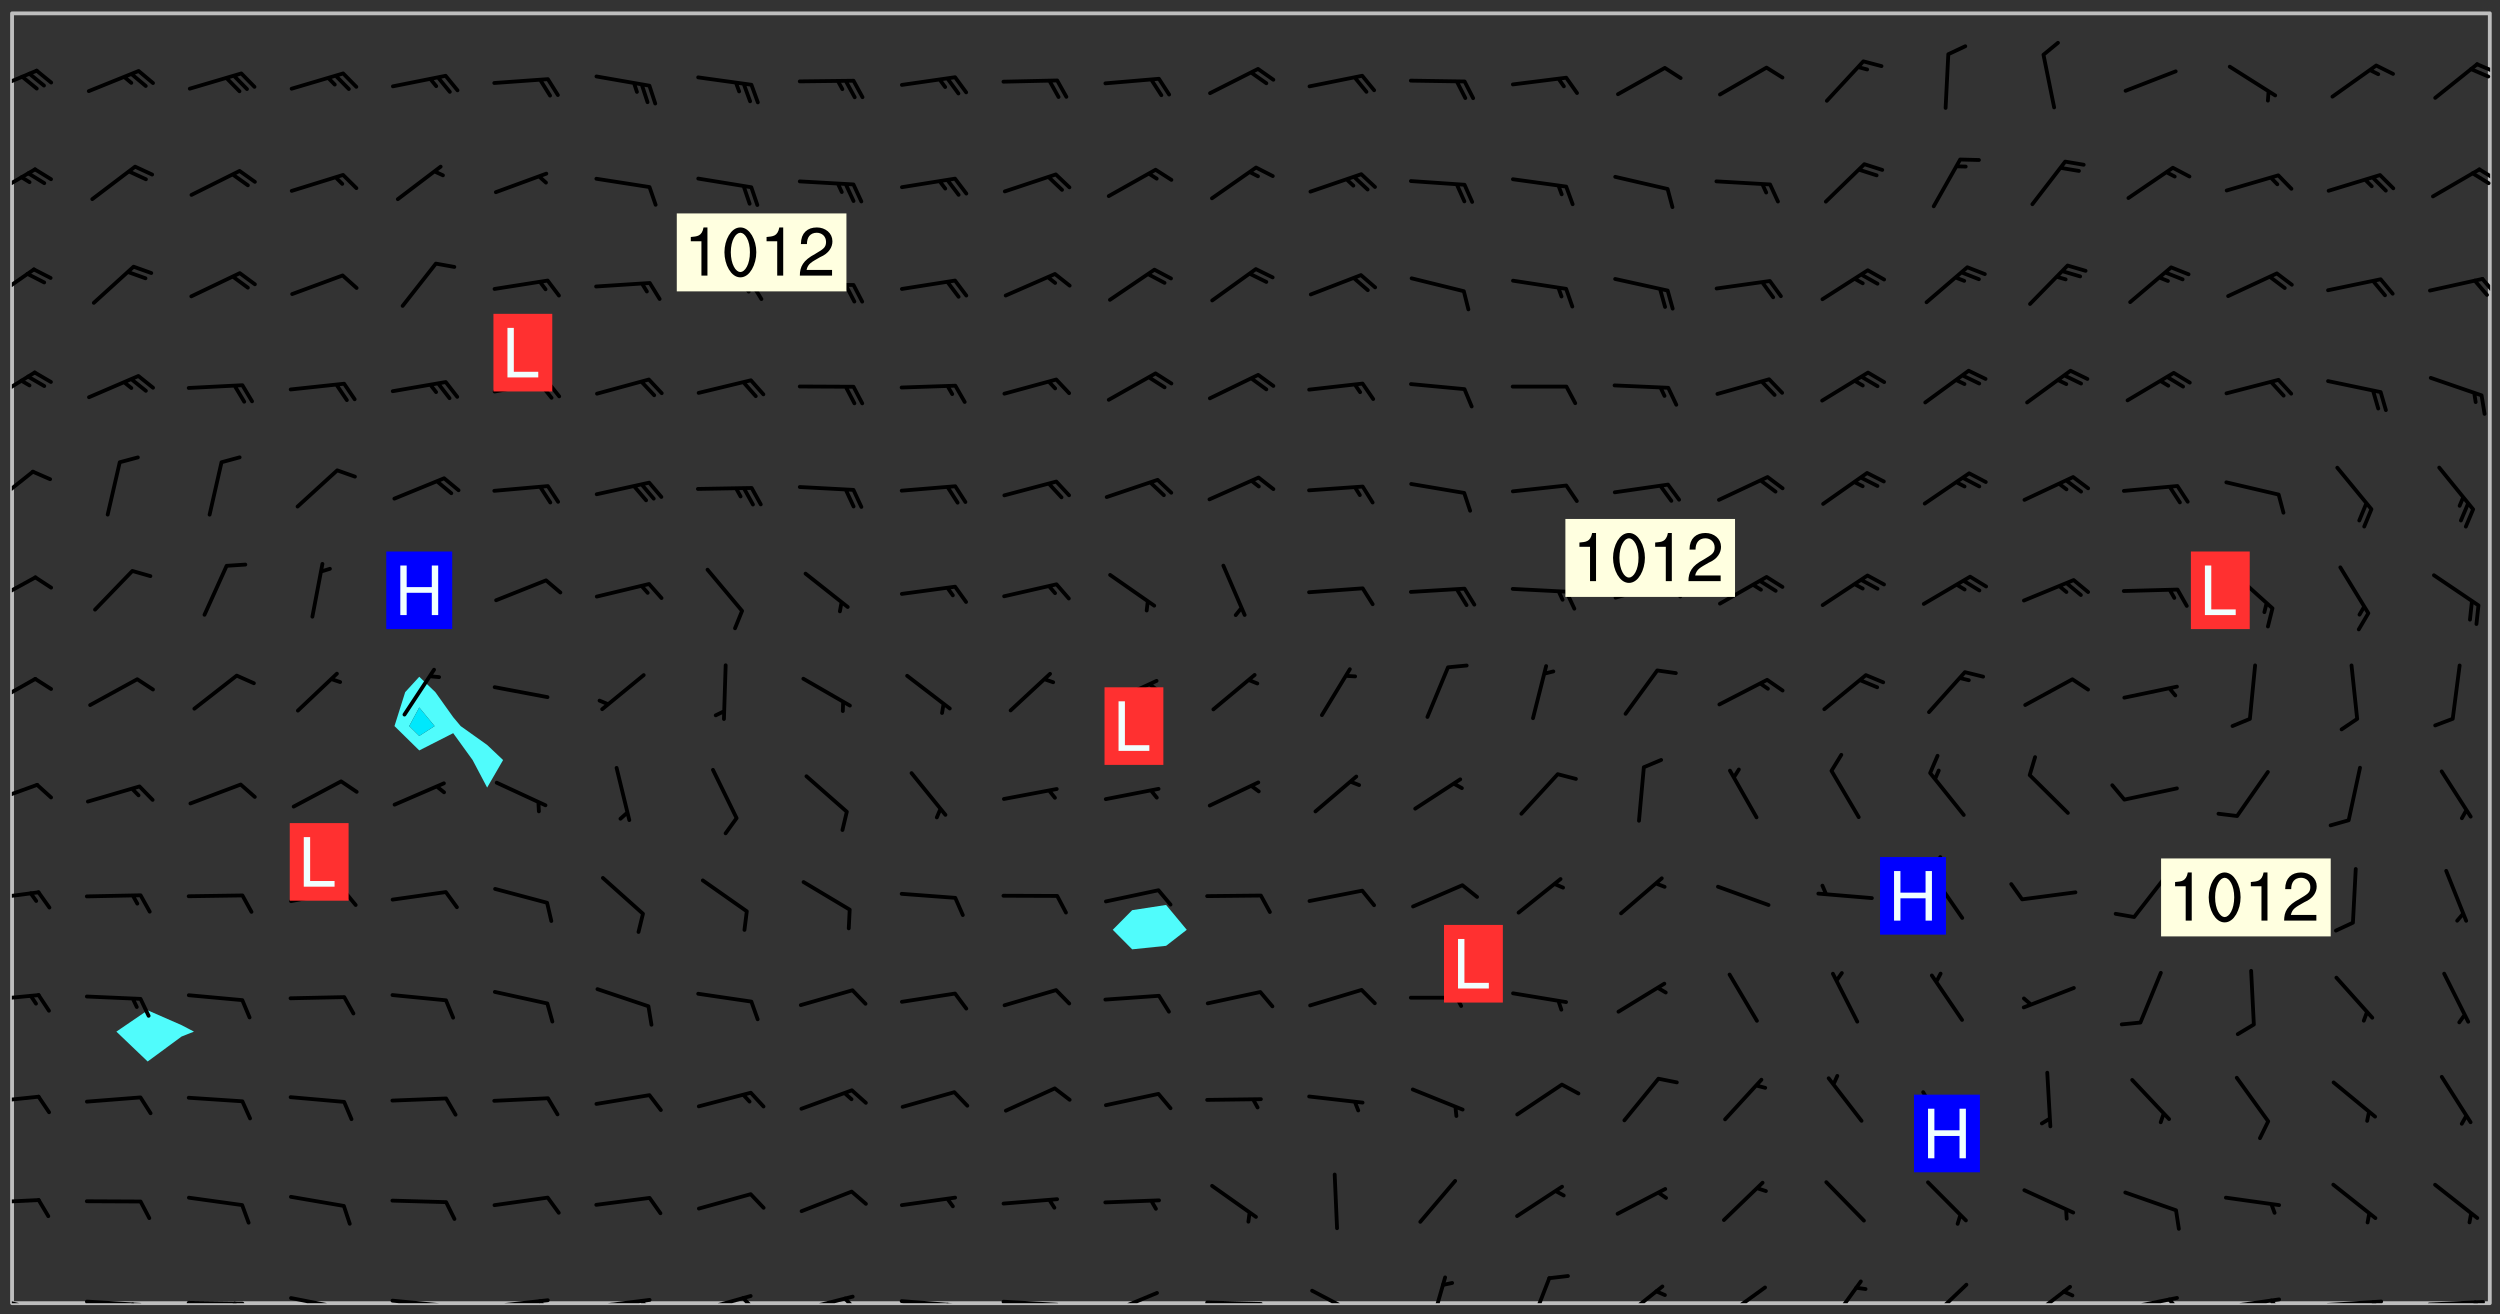<svg xmlns="http://www.w3.org/2000/svg" role="img" xmlns:xlink="http://www.w3.org/1999/xlink" viewBox="142.45 309.95 326.84 171.84"><rect x="142.45" y="309.95" width="326.84" height="171.84" fill="#333333" stroke="none"/><defs><clipPath id="clip2"><path d="M 144 311.672 L 145 311.672 L 145 480.328 L 144 480.328 Z M 144 311.672"/></clipPath><clipPath id="clip3"><path d="M 144 311.672 L 468 311.672 L 468 480.328 L 144 480.328 Z M 144 311.672"/></clipPath><clipPath id="clip4"><path d="M 467 311.672 L 468 311.672 L 468 480.328 L 467 480.328 Z M 467 311.672"/></clipPath><clipPath id="clip5"><path d="M 144 479 L 148 479 L 148 480.328 L 144 480.328 Z M 144 479"/></clipPath><clipPath id="clip6"><path d="M 146 480 L 147 480 L 147 480.328 L 146 480.328 Z M 146 480"/></clipPath><clipPath id="clip7"><path d="M 153 479 L 162 479 L 162 480.328 L 153 480.328 Z M 153 479"/></clipPath><clipPath id="clip8"><path d="M 159 480 L 161 480 L 161 480.328 L 159 480.328 Z M 159 480"/></clipPath><clipPath id="clip9"><path d="M 166 480 L 175 480 L 175 480.328 L 166 480.328 Z M 166 480"/></clipPath><clipPath id="clip10"><path d="M 172 480 L 174 480 L 174 480.328 L 172 480.328 Z M 172 480"/></clipPath><clipPath id="clip11"><path d="M 180 479 L 188 479 L 188 480.328 L 180 480.328 Z M 180 479"/></clipPath><clipPath id="clip12"><path d="M 186 480 L 187 480 L 187 480.328 L 186 480.328 Z M 186 480"/></clipPath><clipPath id="clip13"><path d="M 193 479 L 202 479 L 202 480.328 L 193 480.328 Z M 193 479"/></clipPath><clipPath id="clip14"><path d="M 199 480 L 201 480 L 201 480.328 L 199 480.328 Z M 199 480"/></clipPath><clipPath id="clip15"><path d="M 206 479 L 215 479 L 215 480.328 L 206 480.328 Z M 206 479"/></clipPath><clipPath id="clip16"><path d="M 212 479 L 214 479 L 214 480.328 L 212 480.328 Z M 212 479"/></clipPath><clipPath id="clip17"><path d="M 220 479 L 228 479 L 228 480.328 L 220 480.328 Z M 220 479"/></clipPath><clipPath id="clip18"><path d="M 226 479 L 228 479 L 228 480.328 L 226 480.328 Z M 226 479"/></clipPath><clipPath id="clip19"><path d="M 233 479 L 241 479 L 241 480.328 L 233 480.328 Z M 233 479"/></clipPath><clipPath id="clip20"><path d="M 239 479 L 241 479 L 241 480.328 L 239 480.328 Z M 239 479"/></clipPath><clipPath id="clip21"><path d="M 246 479 L 255 479 L 255 480.328 L 246 480.328 Z M 246 479"/></clipPath><clipPath id="clip22"><path d="M 252 479 L 255 479 L 255 480.328 L 252 480.328 Z M 252 479"/></clipPath><clipPath id="clip23"><path d="M 260 479 L 268 479 L 268 480.328 L 260 480.328 Z M 260 479"/></clipPath><clipPath id="clip24"><path d="M 266 480 L 268 480 L 268 480.328 L 266 480.328 Z M 266 480"/></clipPath><clipPath id="clip25"><path d="M 273 479 L 281 479 L 281 480.328 L 273 480.328 Z M 273 479"/></clipPath><clipPath id="clip26"><path d="M 286 478 L 294 478 L 294 480.328 L 286 480.328 Z M 286 478"/></clipPath><clipPath id="clip27"><path d="M 300 479 L 308 479 L 308 480.328 L 300 480.328 Z M 300 479"/></clipPath><clipPath id="clip28"><path d="M 313 478 L 321 478 L 321 480.328 L 313 480.328 Z M 313 478"/></clipPath><clipPath id="clip29"><path d="M 329 476 L 332 476 L 332 480.328 L 329 480.328 Z M 329 476"/></clipPath><clipPath id="clip30"><path d="M 342 476 L 346 476 L 346 480.328 L 342 480.328 Z M 342 476"/></clipPath><clipPath id="clip31"><path d="M 354 477 L 361 477 L 361 480.328 L 354 480.328 Z M 354 477"/></clipPath><clipPath id="clip32"><path d="M 367 478 L 374 478 L 374 480.328 L 367 480.328 Z M 367 478"/></clipPath><clipPath id="clip33"><path d="M 381 477 L 386 477 L 386 480.328 L 381 480.328 Z M 381 477"/></clipPath><clipPath id="clip34"><path d="M 394 477 L 400 477 L 400 480.328 L 394 480.328 Z M 394 477"/></clipPath><clipPath id="clip35"><path d="M 407 477 L 414 477 L 414 480.328 L 407 480.328 Z M 407 477"/></clipPath><clipPath id="clip36"><path d="M 419 479 L 428 479 L 428 480.328 L 419 480.328 Z M 419 479"/></clipPath><clipPath id="clip37"><path d="M 425 479 L 428 479 L 428 480.328 L 425 480.328 Z M 425 479"/></clipPath><clipPath id="clip38"><path d="M 433 479 L 441 479 L 441 480.328 L 433 480.328 Z M 433 479"/></clipPath><clipPath id="clip39"><path d="M 439 479 L 441 479 L 441 480.328 L 439 480.328 Z M 439 479"/></clipPath><clipPath id="clip40"><path d="M 446 479 L 455 479 L 455 480.328 L 446 480.328 Z M 446 479"/></clipPath><clipPath id="clip41"><path d="M 452 479 L 454 479 L 454 480.328 L 452 480.328 Z M 452 479"/></clipPath><clipPath id="clip42"><path d="M 459 479 L 468 479 L 468 480.328 L 459 480.328 Z M 459 479"/></clipPath><clipPath id="clip43"><path d="M 465 479 L 467 479 L 467 480.328 L 465 480.328 Z M 465 479"/></clipPath><clipPath id="clip44"><path d="M 144 466 L 148 466 L 148 468 L 144 468 Z M 144 466"/></clipPath><clipPath id="clip45"><path d="M 144 453 L 148 453 L 148 455 L 144 455 Z M 144 453"/></clipPath><clipPath id="clip46"><path d="M 144 439 L 148 439 L 148 441 L 144 441 Z M 144 439"/></clipPath><clipPath id="clip47"><path d="M 144 426 L 148 426 L 148 428 L 144 428 Z M 144 426"/></clipPath><clipPath id="clip48"><path d="M 144 412 L 148 412 L 148 416 L 144 416 Z M 144 412"/></clipPath><clipPath id="clip49"><path d="M 144 398 L 148 398 L 148 403 L 144 403 Z M 144 398"/></clipPath><clipPath id="clip50"><path d="M 144 385 L 148 385 L 148 390 L 144 390 Z M 144 385"/></clipPath><clipPath id="clip51"><path d="M 144 371 L 147 371 L 147 377 L 144 377 Z M 144 371"/></clipPath><clipPath id="clip52"><path d="M 144 358 L 148 358 L 148 363 L 144 363 Z M 144 358"/></clipPath><clipPath id="clip53"><path d="M 144 344 L 148 344 L 148 350 L 144 350 Z M 144 344"/></clipPath><clipPath id="clip54"><path d="M 466 346 L 468 346 L 468 349 L 466 349 Z M 466 346"/></clipPath><clipPath id="clip55"><path d="M 144 331 L 148 331 L 148 336 L 144 336 Z M 144 331"/></clipPath><clipPath id="clip56"><path d="M 466 331 L 468 331 L 468 334 L 466 334 Z M 466 331"/></clipPath><clipPath id="clip57"><path d="M 465 332 L 468 332 L 468 335 L 465 335 Z M 465 332"/></clipPath><clipPath id="clip58"><path d="M 144 318 L 148 318 L 148 323 L 144 323 Z M 144 318"/></clipPath><clipPath id="clip59"><path d="M 466 318 L 468 318 L 468 320 L 466 320 Z M 466 318"/></clipPath><clipPath id="clip60"><path d="M 465 318 L 468 318 L 468 321 L 465 321 Z M 465 318"/></clipPath><g id="surface396" clip-path="url(#clip1)"><path fill="#fff" fill-opacity="0" fill-rule="evenodd" d="M 0 0 L 1000 0 L 1000 1000 L 0 1000 Z M 0 0"/><path fill="#d3d3d3" fill-opacity="0" fill-rule="evenodd" d="M162.152 355.867L161.918 356.16 161.977 356.395 162.094 356.566 162.27 356.801 162.562 357.148 162.676 357.207 162.793 357.035 162.852 356.801 163.027 356.625 163.492 356.449 164.191 356.449 164.426 356.742 164.715 357.559 164.773 357.734 164.949 357.965 165.301 358.199 166 358.898 166.172 359.074 166.406 359.422 166.641 359.832 166.93 360.414 167.34 360.879 167.57 361.113 167.805 361.289 167.922 361.52 168.098 361.812 168.27 362.977 168.27 363.211 168.328 363.5 168.387 363.617 168.504 363.734 168.852 364.145 168.969 364.316 169.145 364.492 169.32 364.727 169.438 364.898 169.609 365.25 169.668 365.484 169.902 365.891 170.137 365.832 169.961 366.008 169.902 366.938 169.32 366.938 169.086 366.824 168.738 366.938 168.621 367.055 168.562 367.348 168.504 367.523 168.387 367.695 167.922 367.988 167.863 368.223 167.805 368.336 167.805 368.98 167.863 369.152 167.863 369.562 167.922 369.621 167.922 370.027 167.98 370.434 168.098 370.609 168.156 370.668 168.387 371.309 168.328 371.602 168.328 372.301 168.27 372.883 168.27 373.117 168.211 373.348 168.156 373.699 168.156 375.621 168.211 375.738 168.637 375.738 168.27 375.855 168.246 376.207 169.137 377.375 170.879 377.914 172.219 378.273 172.219 378.812 172.309 379.621 172.844 380.336 174.363 380.605 175.254 380.52 175.344 381.684 175.879 381.863 177.039 381.684 179.094 380.699 180.254 380.336 182.133 380.16 183.828 379.98 183.648 380.699 182.133 380.785 180.883 380.875 180.078 381.145 179.004 381.953 179.273 382.672 179.809 383.57 179.629 384.195 179.363 385.004 179.629 386.082 180.254 386.98 181.059 387.16 182.309 386.98 182.043 387.703 182.141 388.207 182.195 388.5 182.195 388.672 182.254 388.965 182.254 389.371 182.43 389.488 182.781 389.605 183.188 389.605 183.48 389.43 183.594 389.312 183.652 389.195 183.77 388.965 183.828 388.789 184.18 388.324 184.41 388.148 184.586 388.09 184.762 388.148 184.82 388.324 184.938 389.312 184.992 389.781 185.051 389.953 185.168 390.188 185.344 390.246 186.16 390.305 186.449 390.305 186.566 390.539 186.625 390.945 186.684 391.297 186.684 392.402 186.801 392.695 186.918 393.043 187.207 393.742 187.383 394.094 187.965 394.848 188.316 395.023 188.488 395.082 188.957 395.316 189.598 395.781 189.945 396.016 190.238 396.191 190.531 396.246 190.762 396.309 191.578 396.656 191.871 396.832 191.984 397.004 192.336 397.355 192.453 397.531 192.977 398.172 192.977 398.461 193.035 398.812 193.035 399.16 193.094 399.512 193.152 399.801 193.27 399.859 193.441 399.918 193.617 399.918 194.199 400.152 194.375 400.27 194.551 400.559 194.727 400.793 194.84 401.027 195.133 401.258 195.25 401.375 195.25 401.785 195.309 401.84 195.598 402.074 195.832 402.191 195.891 402.309 196.008 402.48 196.066 402.598 196.297 402.832 196.355 403.008 196.59 403.066 196.707 403.125 196.59 403.238 196.531 403.355 196.531 403.473 196.414 403.766 196.297 404.055 196.297 404.637 196.473 404.754 196.59 404.812 196.648 404.93 196.766 405.047 196.879 405.105 197.055 405.453 197.113 405.805 197.172 406.211 197.172 406.387 197.113 406.562 196.996 407.262 196.996 407.434 197.113 407.609 197.406 407.902 197.812 407.902 197.988 408.02 198.105 408.191 198.223 408.484 198.223 408.719 197.695 408.719 197.465 408.484 197.23 408.484 197.055 408.543 196.996 409.242 197.055 409.59 197.172 409.766 197.348 410.176 197.465 410.406 197.754 410.875 197.93 410.93 198.453 410.93 198.688 410.988 199.445 411.629 199.504 411.922 199.504 412.156 199.562 412.215 199.793 412.562 199.793 412.914 199.676 413.086 199.676 413.379 199.969 413.668 200.262 413.844 200.434 413.902 200.727 414.078 201.02 414.195 201.602 414.602 201.891 414.836 202.184 415.012 202.402 415.172 202.418 415.184 202.648 415.359 203.289 415.883 203.465 416.117 203.582 416.293 203.758 416.469 203.871 416.641 203.871 417.281 203.988 417.457 204.457 417.574 205.039 417.691 205.273 417.75 205.504 417.863 205.797 417.98 205.91 418.039 206.496 418.391 206.785 418.562 206.961 418.625 207.137 418.68 207.312 418.738 208.012 419.09 208.301 419.266 208.535 419.32 208.824 419.496 209.059 419.613 209.699 420.02 209.992 420.137 210.164 420.195 210.398 420.254 210.809 420.312 211.039 420.371 211.273 420.488 211.332 420.66 210.922 420.836 211.391 420.895 211.449 421.188 211.562 421.422 211.738 421.477 211.973 421.535 212.148 421.594 212.555 421.711 213.195 421.945 213.312 422.117 213.371 422.352 213.371 422.527 213.312 422.645 213.254 423.051 213.488 423.285 213.605 423.344 213.953 423.461 214.594 423.691 214.77 423.809 215.059 423.926 215.234 424.102 215.469 424.566 216.051 425.672 216.227 425.848 216.574 426.023 216.75 426.141 217.102 426.258 218.148 426.781 218.383 426.84 218.848 426.953 219.141 427.012 219.605 427.188 220.363 427.77 220.598 428.004 220.945 428.469 221.121 428.645 221.41 428.879 222.227 429.578 222.52 429.754 222.809 430.043 223.102 430.219 223.395 430.508 224.09 431.148 224.266 431.324 224.559 431.559 224.848 431.793 225.316 432.082 225.957 432.664 226.305 432.898 226.539 433.191 226.887 433.539 227.238 434.004 228.172 434.996 228.52 435.402 228.637 435.578 228.871 435.637 228.984 435.754 229.629 435.93 229.859 436.043 230.094 436.102 230.387 436.277 230.617 436.395 231.551 437.094 231.957 437.5 232.191 437.676 232.598 437.852 232.832 437.969 233.648 438.316 233.996 438.551 234.23 438.668 234.523 438.957 234.754 439.074 235.512 439.426 235.863 439.598 236.094 439.656 236.387 439.773 236.621 439.832 237.492 440.008 238.309 440.008 238.777 440.238 238.949 440.297 239.824 440.996 240.289 441.113 240.582 441.172 240.758 441.23 240.988 441.289 241.457 441.348 241.805 441.406 242.156 441.465 242.562 441.523 242.855 441.523 243.027 441.582 243.027 441.812 243.203 441.988 243.496 441.988 243.844 442.047 244.195 442.105 244.895 442.223 245.535 442.223 246 441.988 246.293 441.812 246.465 441.695 246.875 441.523 247.164 441.348 248.098 440.883 248.566 440.59 249.09 440.297 249.555 440.125 250.02 439.949 251.07 439.484 251.359 439.367 251.77 439.25 252.059 439.133 252.586 438.957 254.102 438.258 254.684 437.91 254.973 437.852 255.266 437.793 255.613 437.676 256.488 437.445 256.84 437.328 256.953 437.328 257.188 437.27 258.062 437.035 258.297 436.977 259.109 436.977 259.461 436.918 260.277 436.801 260.449 436.742 260.801 436.688 261.094 436.629 261.324 436.57 262.141 436.395 262.316 436.336 262.664 436.336 262.898 436.277 263.363 436.16 264.121 435.988 264.355 435.93 264.703 435.93 265.113 435.812 265.402 435.754 266.688 435.695 266.977 435.695 267.387 435.637 267.617 435.578 267.793 435.578 268.668 435.461 269.074 435.461 269.484 435.344 269.832 435.344 270.184 435.23 271.055 435.172 272.805 435.172 273.852 435.461 274.262 435.578 274.551 435.695 274.902 435.812 275.191 435.93 276.242 436.102 276.531 436.16 276.824 436.16 277.117 436.219 277.289 436.277 277.699 436.336 277.871 436.395 277.988 436.453 278.105 436.453 278.223 436.512 278.574 436.57 278.688 436.57 279.098 436.637 281.02 437.031 282.945 437.426 284.465 437.875 286.16 438.594 288.305 439.398 289.91 438.68 291.34 437.875 292.5 436.797 293.75 436.348 296.785 435.629 298.66 435.27 300.805 433.922 303.039 432.668 305.539 431.41 307.234 430.961 309.02 430.781 310.18 430.512 310.805 431.051 312.145 430.781 312.859 429.793 313.844 428.449 314.289 428.27 315.094 427.91 316.969 427.371 318.754 426.922 320.004 426.652 321.164 426.562 322.863 426.473 324.824 426.203 326.074 426.113 326.613 426.113 327.238 426.023 328.129 426.023 330.273 425.844 332.684 425.664 335.273 425.574 336.969 425.754 338.578 425.844 340.008 426.203 341.168 426.922 343.043 427.91 344.203 429.438 344.469 430.152 345.098 430.242 345.453 431.141 345.988 431.68 346.523 433.207 347.598 433.566 348.133 433.566 347.328 434.102 347.418 435.809 348.133 438.504 349.023 439.309 349.918 440.297 350.633 441.555 352.418 442.094 353.938 441.914 354.293 443.258 355.902 442.453 356.883 441.914 357.152 442.184 357.469 441.969 357.688 441.824 358.488 442.273 358.938 441.914 359.293 441.914 359.828 441.645 360.367 440.926 360.902 440.656 361.527 439.668 362.688 440.117 363.527 440.488 364.922 441.105 366.617 440.926 368.223 440.926 370.008 441.016 370.188 439.309 370.723 437.965 371.527 438.234 372.02 439.082 372.422 439.488 372.332 440.027 372.332 440.387 373.047 440.836 373.758 440.566 375.188 440.566 375.547 441.555 375.992 442.812 376.707 444.156 377.957 444.785 379.652 445.414 380.367 445.234 380.547 444.695 381.527 444.605 381.977 444.965 382.062 446.223 381.797 446.852 381.262 447.031 381.262 447.57 381.977 448.555 382.242 449.094 383.227 450.082 384.027 451.16 383.762 451.52 383.672 452.418 383.047 454.75 382.691 456.816 382.602 458.609 382.422 459.328 382.332 459.867 382.332 461.305 381.352 463.188 380.992 464.895 380.457 465.793 379.652 466.961 379.387 467.5 381.441 468.754 381.527 469.113 381.172 469.652 381.082 469.473 381.082 470.281 381.172 471.719 380.727 472.434 379.652 472.527 379.387 473.242 379.922 474.141 380.727 474.859 381.887 475.668 383.227 475.938 383.672 476.297 383.316 476.746 381.527 476.656 380.277 476.207 379.562 475.488 378.938 475.398 378.762 478.988 378.574 480.297 467.934 480.297 467.934 311.703 412.664 311.703 412.664 360.785 413.426 360.91 416.715 361.453 418.738 364.289 418.738 367.043 421.09 367.375 423.438 367.707 427.488 367.707 426.109 371.867 424.086 372.574 422.062 373.277 421.52 373.621 418.926 375.238 418.738 375.355 416.715 373.277 415.984 370.535 413.312 368.457 411.938 364.957 411.871 364.875 409.914 362.203 412.664 360.785 412.664 311.703 294.422 311.703 294.422 403.117 294.539 403.148 294.672 403.16 294.746 403.234 294.852 403.281 294.941 403.34 295.027 403.398 295.117 403.457 295.414 403.754 295.473 403.844 295.504 403.961 295.531 404.078 295.547 404.215 295.516 404.332 295.457 404.422 295.398 404.508 295.355 404.613 295.309 404.715 295.281 404.836 295.281 404.98 295.457 405.25 295.605 405.398 295.68 405.484 295.754 405.559 295.797 405.664 295.859 405.754 295.918 405.84 295.961 405.945 296.02 406.035 296.066 406.137 296.109 406.242 296.168 406.328 296.285 406.508 296.359 406.582 296.422 406.668 296.48 406.758 296.523 406.863 296.582 406.953 296.641 407.039 296.703 407.129 296.762 407.219 296.805 407.32 296.922 407.5 296.996 407.574 297.055 407.66 297.129 407.734 297.219 407.793 297.324 407.84 297.473 407.84 297.605 407.824 297.738 407.84 297.84 407.793 297.914 407.719 297.961 407.617 297.945 407.484 297.945 407.336 297.898 407.23 297.871 407.113 297.824 407.012 297.797 406.891 297.754 406.789 297.691 406.699 297.648 406.598 297.605 406.492 297.574 406.375 297.559 406.242 297.547 406.105 297.633 406.047 297.691 405.961 297.812 405.93 297.855 406.035 297.871 406.168 297.871 406.285 297.93 406.387 297.988 406.477 298.078 406.535 298.227 406.684 298.285 406.773 298.328 406.879 298.316 406.98 298.402 407.039 298.508 407.086 298.594 407.145 298.684 407.203 298.758 407.277 298.641 407.305 298.535 407.352 298.449 407.41 298.375 407.484 298.316 407.574 298.254 407.66 298.227 407.781 298.18 407.883 298.137 407.988 298.105 408.105 298.094 408.238 298.078 408.371 298.078 408.52 298.105 408.637 298.152 408.742 298.195 408.844 298.254 408.934 298.328 409.008 298.418 409.066 298.492 409.141 298.582 409.199 298.641 409.289 298.684 409.395 298.73 409.496 298.848 409.527 298.98 409.543 299.129 409.543 299.246 409.512 299.352 409.555 299.395 409.66 299.441 409.762 299.469 409.883 299.5 410 299.527 410.117 299.559 410.238 299.586 410.355 299.691 410.398 299.793 410.445 299.926 410.43 300.074 410.578 300.137 410.664 300.211 410.738 300.281 410.812 300.371 410.875 300.477 410.918 300.578 410.961 300.695 410.992 300.832 411.008 300.949 410.977 301.023 410.902 301.051 410.785 301.039 410.652 301.008 410.531 300.98 410.414 301.023 410.309 301.141 410.309 301.23 410.371 301.348 410.398 301.496 410.398 301.629 410.414 301.777 410.414 301.91 410.43 302.043 410.414 302.191 410.414 302.324 410.398 302.457 410.387 302.594 410.398 302.711 410.371 302.844 410.355 303.035 410.297 302.977 410.473 302.961 410.605 302.934 410.727 302.918 410.859 302.859 410.945 302.727 410.961 302.621 411.008 302.516 411.051 302.398 411.082 302.281 411.109 302.016 411.141 301.867 411.141 301.734 411.156 301.66 411.23 301.719 411.316 301.867 411.465 301.984 411.645 302.059 411.715 302.148 411.777 302.238 411.836 302.324 411.895 302.414 411.953 302.516 411.996 302.621 412.059 302.727 412.102 302.812 412.16 302.918 412.207 303.02 412.25 303.199 412.367 303.258 412.457 303.215 412.559 303.168 412.664 303.184 412.797 303.406 413.02 303.465 413.109 303.508 413.211 303.539 413.332 303.582 413.434 303.598 413.566 303.629 413.684 303.641 413.82 303.672 413.938 303.82 414.086 303.922 414.129 304.027 414.172 304.145 414.203 304.277 414.219 304.414 414.234 304.531 414.234 304.648 414.203 304.738 414.145 304.781 414.039 304.828 413.938 304.871 413.832 304.902 413.715 304.914 413.582 304.914 413.434 304.902 413.301 304.887 413.168 304.855 413.051 304.812 412.945 304.766 412.84 304.723 412.738 304.68 412.633 304.664 412.5 304.68 412.367 304.707 412.25 304.738 412.133 304.766 412.012 304.812 411.91 304.902 411.852 304.988 411.789 305.062 411.715 305.152 411.656 305.375 411.434 305.434 411.348 305.508 411.273 305.625 411.094 305.684 411.008 305.684 410.859 305.609 410.785 305.508 410.738 305.402 410.695 305.301 410.652 305.242 410.562 305.195 410.457 305.168 410.34 305.258 410.281 305.375 410.25 305.477 410.207 305.656 410.09 305.805 409.941 305.816 409.809 305.805 409.703 305.715 409.645 305.582 409.66 305.434 409.66 305.301 409.676 305.168 409.66 305.047 409.629 304.961 409.57 304.887 409.496 304.828 409.406 304.766 409.32 304.648 409.141 304.59 409.055 304.621 408.934 304.707 408.875 304.828 408.844 304.887 408.758 304.887 408.637 304.855 408.52 304.797 408.43 304.738 408.344 304.691 408.238 304.664 408.121 304.648 407.988 304.707 407.898 304.781 407.824 304.871 407.766 304.988 407.586 305.062 407.512 305.121 407.426 305.27 407.277 305.391 407.246 305.523 407.23 305.656 407.246 305.73 407.32 305.773 407.426 305.789 407.559 305.758 407.676 305.641 407.707 305.508 407.719 305.359 407.867 305.316 407.973 305.27 408.074 305.242 408.195 305.211 408.312 305.211 408.461 305.242 408.578 305.285 408.684 305.344 408.773 305.418 408.844 305.492 408.918 305.609 408.949 305.73 408.977 305.848 408.949 305.98 408.934 306.098 408.934 306.188 408.992 306.262 409.066 306.309 409.172 306.367 409.258 306.469 409.305 306.602 409.32 306.707 409.363 306.793 409.422 306.781 409.527 306.707 409.602 306.527 409.719 306.469 409.809 306.379 409.867 306.309 409.941 306.234 410.016 306.172 410.105 306.145 410.223 306.129 410.355 306.145 410.488 306.129 410.621 306.129 410.77 306.145 410.902 306.172 411.02 306.203 411.141 306.277 411.215 306.367 411.273 306.453 411.332 306.543 411.391 306.66 411.422 306.66 411.508 306.559 411.555 306.469 411.613 306.203 411.645 306.086 411.672 305.938 411.672 305.832 411.715 305.73 411.762 305.672 411.852 305.609 412.086 305.598 412.219 305.566 412.34 305.551 412.473 305.551 412.766 305.539 412.898 305.551 413.035 305.566 413.168 305.699 413.184 305.832 413.195 305.953 413.227 306.039 413.285 306.113 413.359 306.16 413.465 306.203 413.566 306.219 413.699 306.219 414.145 306.203 414.277 306.203 414.723 306.234 414.988 306.262 415.105 306.277 415.238 306.309 415.355 306.395 415.566 306.426 415.832 306.426 415.98 306.395 416.098 306.367 416.215 306.336 416.336 306.309 416.453 306.277 416.57 306.246 416.691 306.234 416.824 306.219 416.957 306.309 417.016 306.426 416.984 306.527 417 306.574 417.105 306.543 417.371 306.543 417.812 306.5 417.918 306.453 418.023 306.41 418.125 306.367 418.23 306.309 418.316 306.277 418.438 306.234 418.555 306.203 418.672 306.188 418.805 306.203 418.938 306.262 419.027 306.367 419.074 306.453 419.133 306.512 419.219 306.5 419.355 306.469 419.473 306.426 419.574 306.426 420.02 306.41 420.152 306.41 420.301 306.379 420.418 306.336 420.523 306.309 420.641 306.262 420.746 306.219 420.848 306.188 420.969 306.16 421.086 306.129 421.219 306.098 421.336 306.07 421.453 306.027 421.559 305.996 421.676 305.965 421.797 305.953 421.93 305.938 422.062 305.938 422.359 305.965 422.477 305.965 422.625 306.012 423.023 306.039 423.141 306.098 423.23 306.219 423.262 306.367 423.262 306.5 423.246 306.559 423.336 306.559 423.453 306.5 423.543 306.41 423.602 306.309 423.645 306.203 423.691 306.113 423.75 306.027 423.809 305.891 423.824 305.773 423.793 305.641 423.777 305.539 423.824 305.477 423.91 305.465 424.047 305.449 424.18 305.418 424.297 305.391 424.414 305.375 424.547 305.344 424.668 305.344 424.965 305.359 425.098 305.391 425.215 305.391 425.363 305.402 425.496 305.402 425.645 305.375 425.762 305.328 425.863 305.301 425.984 305.27 426.102 305.211 426.191 305.137 426.266 305.035 426.309 304.93 426.355 304.812 426.383 304.691 426.414 304.59 426.367 304.648 426.281 304.754 426.234 304.781 426.117 304.812 426 304.84 425.879 304.871 425.762 304.871 425.613 304.887 425.48 304.855 425.363 304.812 425.258 304.707 425.273 304.633 425.348 304.531 425.391 304.441 425.453 304.367 425.527 304.324 425.629 304.309 425.762 304.277 425.879 304.25 426 304.219 426.117 304.191 426.234 304.16 426.355 304.133 426.473 304.102 426.59 304.059 426.695 303.969 426.754 303.879 426.754 303.762 426.723 303.73 426.637 303.746 426.5 303.715 426.383 303.715 426.234 303.703 426.102 303.703 425.953 303.641 425.719 303.613 425.598 303.57 425.496 303.523 425.391 303.465 425.305 303.406 425.215 303.363 425.109 303.301 425.023 303.152 424.875 303.082 424.801 302.977 424.754 302.871 424.711 302.77 424.668 302.473 424.371 302.383 424.297 302.297 424.238 302.191 424.195 302.102 424.133 302.016 424.074 301.91 424.031 301.82 423.973 301.734 423.91 301.66 423.84 301.555 423.793 301.469 423.734 301.363 423.691 301.273 423.629 301.172 423.586 301.066 423.543 300.98 423.484 300.875 423.438 300.77 423.395 300.668 423.348 300.578 423.289 300.477 423.246 300.371 423.203 300.281 423.141 300.164 423.113 300.031 423.098 299.898 423.113 299.75 423.113 299.617 423.129 299.5 423.098 299.41 423.039 299.336 422.965 299.246 422.906 299.145 422.859 298.996 422.859 298.875 422.832 298.773 422.789 298.699 422.715 298.582 422.535 298.492 422.477 298.391 422.434 298.301 422.371 298.195 422.328 298.105 422.27 298.02 422.211 297.914 422.164 297.855 422.078 297.797 421.988 297.754 421.883 297.707 421.781 297.633 421.707 297.547 421.648 297.473 421.574 297.383 421.516 297.16 421.293 297.117 421.188 297.086 420.922 297.191 420.879 297.336 420.879 297.441 420.922 297.516 420.996 297.605 421.055 297.691 421.113 297.797 421.16 297.887 421.219 298.035 421.367 298.105 421.441 298.254 421.59 298.316 421.676 298.391 421.75 298.477 421.809 298.551 421.883 298.641 421.945 298.73 422.004 298.816 422.062 299.086 422.238 299.188 422.285 299.293 422.328 299.395 422.371 299.441 422.297 299.5 422.211 299.574 422.137 299.645 422.062 299.75 422.105 299.824 422.18 299.883 422.27 299.926 422.371 299.973 422.477 300.016 422.582 300.137 422.609 300.254 422.582 300.328 422.492 300.371 422.387 300.43 422.297 300.504 422.223 300.609 422.18 300.727 422.152 300.859 422.164 300.949 422.223 301.098 422.371 301.156 422.461 301.199 422.566 301.246 422.668 301.289 422.773 301.332 422.875 301.438 422.922 301.543 422.965 301.676 422.98 301.762 422.922 301.82 422.832 301.895 422.758 302 422.715 302.117 422.742 302.223 422.789 302.324 422.832 302.43 422.875 302.531 422.922 302.711 423.039 302.711 423.156 302.695 423.289 302.711 423.422 302.727 423.559 302.785 423.645 302.887 423.691 303.008 423.719 303.125 423.75 303.273 423.75 303.391 423.719 303.449 423.629 303.629 423.512 303.688 423.422 303.762 423.348 303.82 423.262 303.938 423.082 304.117 422.965 304.234 422.996 304.324 423.055 304.367 423.129 304.352 423.262 304.352 423.379 304.441 423.438 304.59 423.438 304.723 423.422 304.855 423.41 305.121 423.379 305.227 423.336 305.344 423.305 305.465 423.277 305.539 423.203 305.609 423.129 305.672 423.039 305.656 422.934 305.609 422.832 305.508 422.789 305.402 422.773 305.285 422.801 305.02 422.832 304.871 422.832 304.797 422.758 304.707 422.699 304.59 422.668 304.473 422.641 304.34 422.625 304.191 422.625 304.059 422.641 303.762 422.641 303.656 422.594 303.508 422.445 303.465 422.344 303.406 422.254 303.629 422.031 303.715 421.973 303.82 421.93 303.938 421.898 304.07 421.883 304.203 421.898 304.34 421.914 304.441 421.957 304.574 421.945 304.664 421.883 304.766 421.84 304.828 421.75 304.781 421.648 304.691 421.59 304.574 421.559 304.473 421.516 304.414 421.426 304.352 421.336 304.352 421.219 304.367 421.086 304.473 421.039 304.547 420.969 304.547 420.848 304.457 420.789 304.426 420.672 304.516 420.613 304.59 420.539 304.633 420.434 304.691 420.344 304.738 420.242 304.754 420.109 304.754 419.961 304.707 419.855 304.664 419.754 304.574 419.695 304.441 419.68 304.34 419.637 304.203 419.621 304.086 419.59 303.641 419.59 303.508 419.574 303.375 419.562 303.242 419.547 303.125 419.516 302.977 419.516 302.844 419.5 302.711 419.488 302.445 419.457 302.324 419.414 302.238 419.355 302.164 419.281 302.164 419.133 302.176 419 302.281 418.953 302.383 418.91 302.516 418.895 302.668 418.895 302.801 418.879 303.094 418.879 303.215 418.91 303.316 418.953 303.406 419.012 303.641 419.074 303.762 419.027 303.852 418.969 303.953 418.926 304.086 418.91 304.191 418.953 304.293 419 304.426 419.012 304.547 418.984 304.691 418.984 304.812 418.953 304.93 418.926 305.035 418.879 305.109 418.805 305.195 418.746 305.344 418.598 305.402 418.512 305.449 418.406 305.477 418.289 305.492 418.184 305.391 418.141 305.301 418.082 305.184 418.051 305.078 418.008 304.988 417.945 304.914 417.859 304.84 417.785 304.738 417.742 304.633 417.695 304.531 417.652 304.473 417.562 304.426 417.461 304.34 417.25 304.277 417.164 304.219 417.074 304.145 417 304.059 416.941 303.789 416.941 303.672 416.973 303.582 417.031 303.48 417.074 303.348 417.09 303.242 417.074 303.215 416.957 303.152 416.867 303.035 416.836 302.934 416.793 302.785 416.645 302.754 416.527 302.738 416.422 302.812 416.348 302.992 416.23 303.109 416.203 303.227 416.172 303.363 416.188 303.465 416.23 303.57 416.273 303.672 416.32 303.777 416.363 303.895 416.395 304.027 416.41 304.145 416.438 304.277 416.453 304.383 416.438 304.473 416.379 304.398 416.305 304.293 416.262 304.219 416.188 304.145 416.098 303.996 415.949 303.91 415.891 303.82 415.832 303.746 415.758 303.656 415.699 303.555 415.652 303.434 415.625 303.332 415.578 303.227 415.535 303.109 415.504 303.008 415.461 302.887 415.43 302.738 415.43 302.621 415.461 302.516 415.504 302.43 415.566 302.25 415.684 302.164 415.742 302.074 415.801 301.969 415.848 301.883 415.906 301.777 415.949 301.676 415.992 301.57 416.039 301.496 416.113 301.438 416.203 301.379 416.289 301.332 416.395 301.273 416.48 301.199 416.555 301.066 416.543 300.949 416.512 300.832 416.512 300.758 416.586 300.668 416.645 300.594 416.719 300.504 416.777 300.418 416.836 300.312 416.883 300.211 416.926 300.074 416.941 299.973 416.898 299.824 416.75 299.719 416.703 299.633 416.703 299.527 416.75 299.426 416.793 299.305 416.824 299.188 416.793 299.113 416.719 299.113 416.602 299.145 416.48 299.219 416.41 299.277 416.32 299.352 416.246 299.469 416.215 299.574 416.172 299.867 416.172 300 416.156 300.137 416.141 300.238 416.098 300.328 416.039 300.43 415.992 300.52 415.934 300.652 415.922 300.742 415.98 300.875 415.992 300.965 415.934 301.051 415.875 301.156 415.832 301.246 415.773 301.332 415.711 301.422 415.652 301.57 415.504 301.629 415.418 301.688 415.328 301.793 415.285 301.926 415.27 302.043 415.297 302.164 415.328 302.223 415.27 302.281 415.18 302.312 414.914 302.34 414.797 302.445 414.809 302.578 414.824 302.68 414.781 302.77 414.723 302.828 414.633 302.902 414.559 302.961 414.469 303.008 414.367 303.02 414.234 303.008 414.102 302.961 413.996 302.812 413.848 302.754 413.758 302.695 413.672 302.652 413.566 302.652 413.121 302.668 412.988 302.668 412.84 302.68 412.707 302.621 412.648 302.531 412.707 302.43 412.664 302.25 412.547 302.164 412.488 302.102 412.398 302.043 412.309 301.969 412.234 301.883 412.176 301.762 412.207 301.66 412.219 301.555 412.266 301.469 412.324 301.363 412.367 301.215 412.516 301.125 412.574 301.039 412.633 300.949 412.695 300.844 412.738 300.711 412.754 300.711 412.633 300.816 412.59 300.934 412.559 301.008 412.488 301.051 412.383 301.051 412.234 301.023 412.117 300.875 411.969 300.742 411.953 300.594 411.953 300.477 411.984 300.371 412.027 300.27 412.07 300.18 412.133 300.062 412.16 299.988 412.086 300 411.953 299.957 411.852 299.914 411.746 299.824 411.688 299.707 411.715 299.586 411.746 299.469 411.777 299.367 411.82 299.246 411.852 299.145 411.895 299.039 411.938 298.949 411.996 298.848 412.012 298.848 411.895 298.863 411.762 298.805 411.672 298.73 411.715 298.582 411.863 298.523 411.953 298.449 412.027 298.402 412.133 298.359 412.234 298.285 412.309 298.227 412.398 298.152 412.473 298.094 412.559 298.02 412.633 297.93 412.695 297.855 412.766 297.781 412.84 297.68 412.855 297.547 412.871 297.441 412.828 297.441 412.707 297.59 412.559 297.633 412.457 297.691 412.367 297.738 412.266 297.781 412.16 297.84 412.07 297.871 411.953 297.914 411.852 297.945 411.73 297.973 411.613 298.02 411.508 298.062 411.406 298.105 411.301 298.18 411.23 298.27 411.168 298.359 411.109 298.461 411.066 298.758 411.066 299.023 411.035 299.129 410.992 299.055 410.918 298.938 410.887 298.832 410.844 298.742 410.785 298.641 410.738 298.551 410.68 298.449 410.637 298.344 410.594 298.254 410.531 298.168 410.473 298.062 410.43 297.961 410.387 297.84 410.355 297.723 410.324 297.621 410.281 297.5 410.25 297.398 410.207 297.309 410.148 297.266 410.043 297.25 409.91 297.352 409.867 297.484 409.852 297.621 409.867 297.754 409.852 297.855 409.809 297.914 409.719 297.93 409.613 297.84 409.555 297.766 409.48 297.664 409.438 297.574 409.379 297.426 409.23 297.383 409.125 297.367 408.992 297.367 408.699 297.309 408.609 297.219 408.551 297.145 408.477 297.102 408.371 297.07 408.254 297.012 408.164 296.938 408.09 296.82 408.062 296.746 407.988 296.656 407.93 296.566 407.867 296.48 407.809 296.406 407.734 296.348 407.648 296.301 407.543 296.215 407.484 296.066 407.336 295.871 407.277 295.738 407.293 295.637 407.336 295.562 407.41 295.516 407.512 295.473 407.617 295.414 407.707 295.355 407.793 295.059 408.09 294.969 408.148 294.883 408.148 294.82 408.062 294.777 407.957 294.809 407.84 294.867 407.75 294.895 407.633 294.883 407.5 294.793 407.438 294.688 407.484 294.57 407.512 294.453 407.543 294.184 407.719 294.082 407.766 293.965 407.793 293.859 407.84 293.77 407.898 293.668 407.941 293.609 407.855 293.562 407.75 293.578 407.617 293.625 407.512 293.695 407.438 293.77 407.367 293.828 407.277 293.828 407.129 293.785 407.023 293.547 407.023 293.445 407.07 293.414 407.188 293.387 407.305 293.355 407.426 293.281 407.469 293.148 407.484 293.074 407.438 293.031 407.336 292.988 407.23 292.941 407.129 292.898 407.023 292.777 407.055 292.676 407.098 292.543 407.113 292.426 407.145 292.32 407.188 292.23 407.246 292.129 407.293 292.008 407.32 291.875 407.336 291.773 407.293 291.715 407.203 291.668 407.098 291.625 406.996 291.582 406.891 291.582 406.773 291.641 406.684 291.727 406.625 291.906 406.508 292.008 406.461 292.113 406.418 292.219 406.359 292.32 406.316 292.41 406.254 292.512 406.211 292.617 406.152 292.719 406.105 292.809 406.047 292.914 406.004 293.016 405.961 293.105 405.898 293.207 405.855 293.344 405.84 293.461 405.871 293.562 405.914 293.684 405.945 293.785 405.988 293.891 406.035 293.992 406.078 294.098 406.121 294.199 406.168 294.305 406.211 294.406 406.254 294.512 406.301 294.598 406.359 294.703 406.402 294.82 406.434 294.926 406.477 295.027 406.523 295.117 406.582 295.223 406.625 295.324 406.668 295.43 406.715 295.547 406.742 295.648 406.789 295.77 406.816 295.918 406.816 296.004 406.758 296.02 406.656 296.078 406.566 296.051 406.449 295.977 406.375 295.859 406.195 295.785 406.121 295.695 406.047 295.516 405.93 295.43 405.871 295.324 405.828 295.223 405.781 294.953 405.605 294.895 405.516 294.82 405.441 294.762 405.352 294.719 405.25 294.688 405.133 294.672 404.996 294.672 404.434 294.66 404.301 294.645 404.168 294.613 404.051 294.598 403.918 294.586 403.785 294.555 403.664 294.332 403.441 294.273 403.355 294.258 403.25 294.289 403.133 294.422 403.117 294.422 311.703 172.992 311.703 172.992 313.156 172.934 313.391 172.582 314.441 172.41 314.965 172.293 315.312 172.117 315.723 172 315.895 171.766 316.188 171.535 316.246 171.184 316.246 171.066 316.305 170.836 316.711 170.836 317.004 170.953 317.18 171.184 317.41 171.301 317.645 171.941 318.402 172.234 318.867 172.41 319.102 172.641 319.453 172.875 319.801 173.516 320.617 173.691 321.082 173.863 321.492 173.98 322.188 174.156 322.656 174.273 324.055 174.332 324.52 174.332 325.395 174.449 326.441 174.449 331.223 174.391 331.688 174.039 332.969 173.863 333.492 173.75 333.902 173.398 334.832 172.934 336 172.699 336.582 172.582 336.758 172.41 337.105 172.234 337.512 171.883 338.328 171.824 338.621 171.711 338.914 171.594 339.203 171.535 339.379 171.418 340.254 171.359 340.66 171.301 340.777 171.242 340.953 171.184 341.125 170.953 341.652 170.836 341.824 170.836 342.059 170.719 342.293 170.66 342.465 170.484 343.051 170.484 343.34 170.426 343.516 170.426 343.809 170.367 343.922 170.309 344.449 170.309 344.621 170.254 344.855 170.254 347.477 170.078 348.293 169.961 348.469 169.785 348.703 169.668 348.875 169.555 349.109 168.969 350.043 168.738 350.332 168.445 350.797 168.27 351.031 167.98 351.383 167.629 352.082 167.516 352.312 167.34 352.723 167.164 352.953 166.758 353.48 165.941 354.18 165.648 354.352 165.359 354.586 165.184 354.703 165.008 354.879 164.484 355.285 163.957 355.461 163.785 355.637 163.551 355.691 162.91 355.867 162.152 355.867M174.363 386.891L173.289 387.34 173.648 388.234 174.898 387.52 175.344 386.98 174.363 386.891"/><path fill="#d3d3d3" fill-opacity="0" fill-rule="evenodd" d="M201.508 416.598L200.613 416.598 201.062 417.227 202.043 417.586 202.848 417.496 203.293 416.508 203.117 416.598 202.402 416.242 201.508 416.598M356.129 475.668L356.07 475.145 356.07 474.852 356.184 474.559 356.242 474.328 356.711 473.859 356.824 473.859 356.941 473.746 357.059 473.688 357.234 473.688 357.469 473.629 357.816 473.629 358.051 473.688 358.168 473.746 358.398 473.918 358.457 474.094 358.574 474.676 358.574 474.969 358.457 475.145 358.285 475.434 358.109 475.609 357.582 476.133 357.352 476.367 357.234 476.426 357.059 476.426 356.941 476.367 356.535 476.074 356.359 475.957 356.242 475.898 356.184 475.785 356.129 475.668M362.77 464.711L362.711 464.539 362.711 463.43 362.77 463.258 362.945 463.199 363.117 463.141 363.293 463.141 363.527 463.082 363.645 463.141 363.703 463.84 363.645 464.012 363.527 464.188 363.41 464.246 363.176 464.77 363.062 464.828 362.828 464.828 362.77 464.711M372.383 450.32L372.266 450.145 372.266 449.445 372.559 448.57 372.676 448.398 372.852 448.047 372.965 447.816 373.082 447.523 373.434 446.766 373.551 446.535 373.723 446.301 373.898 446.301 374.016 446.242 374.656 446.242 374.773 446.301 375.008 446.535 375.18 446.648 375.531 446.941 375.648 447.059 375.762 447.234 375.762 447.348 375.879 447.406 375.996 447.523 375.996 448.223 375.938 448.398 375.938 448.629 375.879 448.805 375.531 449.855 375.414 450.086 375.297 450.32 375.18 450.379 374.949 450.613 374.309 450.902 373.434 450.902 373.023 450.785 372.383 450.32"/><path fill="none" stroke="#bebebe" stroke-linecap="round" stroke-linejoin="round" stroke-miterlimit="10" stroke-width=".5" d="M 431.957 354.305 L 108.027 354.305 L 108.027 185.68 L 431.957 185.68 L 431.957 354.305" transform="matrix(1 0 0 -1 36 666)"/><g clip-path="url(#clip2)"><path fill="#fff" fill-opacity="0" fill-rule="evenodd" d="M 144 475.891 L 144 480.328 L 144.004 480.328 L 144 480.328 L 144 311.672 L 144.004 311.672 L 144 311.672 L 144 475.891"/></g><g clip-path="url(#clip3)"><path fill="#fff" fill-opacity="0" fill-rule="evenodd" d="M 144.004 480.328 L 144.004 311.672 L 161.754 311.672 L 161.754 442.031 L 157.664 444.82 L 161.754 448.727 L 166.191 445.461 L 167.809 444.82 L 166.191 443.973 L 161.754 442.031 L 161.754 311.672 L 197.262 311.672 L 197.262 398.426 L 195.422 400.438 L 194.023 404.875 L 197.262 408.059 L 201.699 405.801 L 204.238 409.316 L 206.137 412.914 L 208.223 409.316 L 206.137 407.34 L 202.676 404.875 L 201.699 403.711 L 199.367 400.438 L 197.262 398.426 L 197.262 311.672 L 294.902 311.672 L 294.902 428.258 L 290.465 428.941 L 287.926 431.508 L 290.465 434.062 L 294.902 433.602 L 297.602 431.508 L 294.902 428.258 L 294.902 311.672 L 467.996 311.672 L 467.996 480.328 L 144.004 480.328"/></g><path fill="#50fcfc" fill-rule="evenodd" d="M161.754 448.727L157.664 444.82 161.754 442.031 166.191 443.973 167.809 444.82 166.191 445.461 161.754 448.727M197.262 408.059L194.023 404.875 195.422 400.438 197.262 398.426 197.262 402.438 195.949 404.875 197.262 406.168 199.266 404.875 197.262 402.438 197.262 398.426 199.367 400.438 201.699 403.711 202.676 404.875 206.137 407.34 208.223 409.316 206.137 412.914 204.238 409.316 201.699 405.801 197.262 408.059"/><path fill="#00e8fc" fill-rule="evenodd" d="M 197.262 406.168 L 195.949 404.875 L 197.262 402.438 L 199.266 404.875 L 197.262 406.168"/><path fill="#50fcfc" fill-rule="evenodd" d="M 290.465 434.062 L 287.926 431.508 L 290.465 428.941 L 294.902 428.258 L 297.602 431.508 L 294.902 433.602 L 290.465 434.062"/><g clip-path="url(#clip4)"><path fill="#fff" fill-opacity="0" fill-rule="evenodd" d="M 467.996 480.328 L 468 480.328 L 468 311.672 L 467.996 311.672 L 468 311.672 L 468 480.328 L 467.996 480.328"/></g><g clip-path="url(#clip5)"><path fill="none" stroke="#000" stroke-linecap="round" stroke-linejoin="round" stroke-miterlimit="10" stroke-width=".5" d="M 111.398 184.777 L 104.602 186.562" transform="matrix(1 0 0 -1 36 666)"/></g><g clip-path="url(#clip6)"><path fill="none" stroke="#000" stroke-linecap="round" stroke-linejoin="round" stroke-miterlimit="10" stroke-width=".5" d="M 110.41 185.039 L 110.691 183.844" transform="matrix(1 0 0 -1 36 666)"/></g><g clip-path="url(#clip7)"><path fill="none" stroke="#000" stroke-linecap="round" stroke-linejoin="round" stroke-miterlimit="10" stroke-width=".5" d="M 124.82 185.457 L 117.809 185.887" transform="matrix(1 0 0 -1 36 666)"/></g><g clip-path="url(#clip8)"><path fill="none" stroke="#000" stroke-linecap="round" stroke-linejoin="round" stroke-miterlimit="10" stroke-width=".5" d="M 123.801 185.52 L 124.309 184.402" transform="matrix(1 0 0 -1 36 666)"/></g><g clip-path="url(#clip9)"><path fill="none" stroke="#000" stroke-linecap="round" stroke-linejoin="round" stroke-miterlimit="10" stroke-width=".5" d="M 138.145 185.621 L 131.117 185.719" transform="matrix(1 0 0 -1 36 666)"/></g><g clip-path="url(#clip10)"><path fill="none" stroke="#000" stroke-linecap="round" stroke-linejoin="round" stroke-miterlimit="10" stroke-width=".5" d="M 137.121 185.637 L 137.684 184.547" transform="matrix(1 0 0 -1 36 666)"/></g><g clip-path="url(#clip11)"><path fill="none" stroke="#000" stroke-linecap="round" stroke-linejoin="round" stroke-miterlimit="10" stroke-width=".5" d="M 151.395 184.992 L 144.496 186.348" transform="matrix(1 0 0 -1 36 666)"/></g><g clip-path="url(#clip12)"><path fill="none" stroke="#000" stroke-linecap="round" stroke-linejoin="round" stroke-miterlimit="10" stroke-width=".5" d="M 150.391 185.191 L 150.746 184.016" transform="matrix(1 0 0 -1 36 666)"/></g><g clip-path="url(#clip13)"><path fill="none" stroke="#000" stroke-linecap="round" stroke-linejoin="round" stroke-miterlimit="10" stroke-width=".5" d="M 164.758 185.336 L 157.762 186.008" transform="matrix(1 0 0 -1 36 666)"/></g><g clip-path="url(#clip14)"><path fill="none" stroke="#000" stroke-linecap="round" stroke-linejoin="round" stroke-miterlimit="10" stroke-width=".5" d="M 163.738 185.434 L 164.211 184.301" transform="matrix(1 0 0 -1 36 666)"/></g><g clip-path="url(#clip15)"><path fill="none" stroke="#000" stroke-linecap="round" stroke-linejoin="round" stroke-miterlimit="10" stroke-width=".5" d="M 178.066 186.062 L 171.082 185.281" transform="matrix(1 0 0 -1 36 666)"/></g><g clip-path="url(#clip16)"><path fill="none" stroke="#000" stroke-linecap="round" stroke-linejoin="round" stroke-miterlimit="10" stroke-width=".5" d="M 177.051 185.949 L 177.742 184.938" transform="matrix(1 0 0 -1 36 666)"/></g><g clip-path="url(#clip17)"><path fill="none" stroke="#000" stroke-linecap="round" stroke-linejoin="round" stroke-miterlimit="10" stroke-width=".5" d="M 191.379 186.105 L 184.402 185.238" transform="matrix(1 0 0 -1 36 666)"/></g><g clip-path="url(#clip18)"><path fill="none" stroke="#000" stroke-linecap="round" stroke-linejoin="round" stroke-miterlimit="10" stroke-width=".5" d="M 190.363 185.977 L 191.066 184.973" transform="matrix(1 0 0 -1 36 666)"/></g><g clip-path="url(#clip19)"><path fill="none" stroke="#000" stroke-linecap="round" stroke-linejoin="round" stroke-miterlimit="10" stroke-width=".5" d="M 204.59 186.617 L 197.82 184.727" transform="matrix(1 0 0 -1 36 666)"/></g><g clip-path="url(#clip20)"><path fill="none" stroke="#000" stroke-linecap="round" stroke-linejoin="round" stroke-miterlimit="10" stroke-width=".5" d="M 203.605 186.344 L 204.449 185.453" transform="matrix(1 0 0 -1 36 666)"/></g><g clip-path="url(#clip21)"><path fill="none" stroke="#000" stroke-linecap="round" stroke-linejoin="round" stroke-miterlimit="10" stroke-width=".5" d="M 217.926 186.535 L 211.113 184.809" transform="matrix(1 0 0 -1 36 666)"/></g><g clip-path="url(#clip22)"><path fill="none" stroke="#000" stroke-linecap="round" stroke-linejoin="round" stroke-miterlimit="10" stroke-width=".5" d="M 216.938 186.281 L 217.758 185.375" transform="matrix(1 0 0 -1 36 666)"/></g><g clip-path="url(#clip23)"><path fill="none" stroke="#000" stroke-linecap="round" stroke-linejoin="round" stroke-miterlimit="10" stroke-width=".5" d="M 231.34 185.398 L 224.332 185.945" transform="matrix(1 0 0 -1 36 666)"/></g><g clip-path="url(#clip24)"><path fill="none" stroke="#000" stroke-linecap="round" stroke-linejoin="round" stroke-miterlimit="10" stroke-width=".5" d="M 230.32 185.477 L 230.809 184.355" transform="matrix(1 0 0 -1 36 666)"/></g><g clip-path="url(#clip25)"><path fill="none" stroke="#000" stroke-linecap="round" stroke-linejoin="round" stroke-miterlimit="10" stroke-width=".5" d="M 244.66 185.473 L 237.645 185.871" transform="matrix(1 0 0 -1 36 666)"/></g><g clip-path="url(#clip26)"><path fill="none" stroke="#000" stroke-linecap="round" stroke-linejoin="round" stroke-miterlimit="10" stroke-width=".5" d="M 257.711 187.016 L 251.219 184.328" transform="matrix(1 0 0 -1 36 666)"/></g><g clip-path="url(#clip27)"><path fill="none" stroke="#000" stroke-linecap="round" stroke-linejoin="round" stroke-miterlimit="10" stroke-width=".5" d="M 271.293 185.574 L 264.27 185.77" transform="matrix(1 0 0 -1 36 666)"/></g><g clip-path="url(#clip28)"><path fill="none" stroke="#000" stroke-linecap="round" stroke-linejoin="round" stroke-miterlimit="10" stroke-width=".5" d="M 284.203 184.035 L 277.988 187.309" transform="matrix(1 0 0 -1 36 666)"/></g><g clip-path="url(#clip29)"><path fill="none" stroke="#000" stroke-linecap="round" stroke-linejoin="round" stroke-miterlimit="10" stroke-width=".5" d="M 295.379 189.047 L 293.441 182.293" transform="matrix(1 0 0 -1 36 666)"/></g><path fill="none" stroke="#000" stroke-linecap="round" stroke-linejoin="round" stroke-miterlimit="10" stroke-width=".5" d="M 295.098 188.066 L 296.297 188.32" transform="matrix(1 0 0 -1 36 666)"/><g clip-path="url(#clip30)"><path fill="none" stroke="#000" stroke-linecap="round" stroke-linejoin="round" stroke-miterlimit="10" stroke-width=".5" d="M 309 188.945 L 306.449 182.398" transform="matrix(1 0 0 -1 36 666)"/></g><path fill="none" stroke="#000" stroke-linecap="round" stroke-linejoin="round" stroke-miterlimit="10" stroke-width=".5" d="M 309 188.945 L 311.438 189.23" transform="matrix(1 0 0 -1 36 666)"/><g clip-path="url(#clip31)"><path fill="none" stroke="#000" stroke-linecap="round" stroke-linejoin="round" stroke-miterlimit="10" stroke-width=".5" d="M 323.785 187.863 L 318.297 183.477" transform="matrix(1 0 0 -1 36 666)"/></g><path fill="none" stroke="#000" stroke-linecap="round" stroke-linejoin="round" stroke-miterlimit="10" stroke-width=".5" d="M 322.988 187.227 L 324.113 186.738" transform="matrix(1 0 0 -1 36 666)"/><g clip-path="url(#clip32)"><path fill="none" stroke="#000" stroke-linecap="round" stroke-linejoin="round" stroke-miterlimit="10" stroke-width=".5" d="M 337.203 187.73 L 331.508 183.613" transform="matrix(1 0 0 -1 36 666)"/></g><g clip-path="url(#clip33)"><path fill="none" stroke="#000" stroke-linecap="round" stroke-linejoin="round" stroke-miterlimit="10" stroke-width=".5" d="M 349.727 188.523 L 345.617 182.82" transform="matrix(1 0 0 -1 36 666)"/></g><path fill="none" stroke="#000" stroke-linecap="round" stroke-linejoin="round" stroke-miterlimit="10" stroke-width=".5" d="M 349.129 187.691 L 350.344 187.527" transform="matrix(1 0 0 -1 36 666)"/><g clip-path="url(#clip34)"><path fill="none" stroke="#000" stroke-linecap="round" stroke-linejoin="round" stroke-miterlimit="10" stroke-width=".5" d="M 363.531 188.094 L 358.441 183.246" transform="matrix(1 0 0 -1 36 666)"/></g><g clip-path="url(#clip35)"><path fill="none" stroke="#000" stroke-linecap="round" stroke-linejoin="round" stroke-miterlimit="10" stroke-width=".5" d="M 377.082 187.816 L 371.52 183.523" transform="matrix(1 0 0 -1 36 666)"/></g><path fill="none" stroke="#000" stroke-linecap="round" stroke-linejoin="round" stroke-miterlimit="10" stroke-width=".5" d="M 376.273 187.191 L 377.391 186.688" transform="matrix(1 0 0 -1 36 666)"/><g clip-path="url(#clip36)"><path fill="none" stroke="#000" stroke-linecap="round" stroke-linejoin="round" stroke-miterlimit="10" stroke-width=".5" d="M 391.062 186.363 L 384.172 184.98" transform="matrix(1 0 0 -1 36 666)"/></g><g clip-path="url(#clip37)"><path fill="none" stroke="#000" stroke-linecap="round" stroke-linejoin="round" stroke-miterlimit="10" stroke-width=".5" d="M 390.059 186.16 L 390.836 185.211" transform="matrix(1 0 0 -1 36 666)"/></g><g clip-path="url(#clip38)"><path fill="none" stroke="#000" stroke-linecap="round" stroke-linejoin="round" stroke-miterlimit="10" stroke-width=".5" d="M 404.41 186.172 L 397.453 185.172" transform="matrix(1 0 0 -1 36 666)"/></g><g clip-path="url(#clip39)"><path fill="none" stroke="#000" stroke-linecap="round" stroke-linejoin="round" stroke-miterlimit="10" stroke-width=".5" d="M 403.398 186.023 L 404.121 185.035" transform="matrix(1 0 0 -1 36 666)"/></g><g clip-path="url(#clip40)"><path fill="none" stroke="#000" stroke-linecap="round" stroke-linejoin="round" stroke-miterlimit="10" stroke-width=".5" d="M 417.754 185.895 L 410.742 185.445" transform="matrix(1 0 0 -1 36 666)"/></g><g clip-path="url(#clip41)"><path fill="none" stroke="#000" stroke-linecap="round" stroke-linejoin="round" stroke-miterlimit="10" stroke-width=".5" d="M 416.734 185.832 L 417.375 184.785" transform="matrix(1 0 0 -1 36 666)"/></g><g clip-path="url(#clip42)"><path fill="none" stroke="#000" stroke-linecap="round" stroke-linejoin="round" stroke-miterlimit="10" stroke-width=".5" d="M 431.07 185.832 L 424.051 185.508" transform="matrix(1 0 0 -1 36 666)"/></g><g clip-path="url(#clip43)"><path fill="none" stroke="#000" stroke-linecap="round" stroke-linejoin="round" stroke-miterlimit="10" stroke-width=".5" d="M 430.051 185.785 L 430.676 184.73" transform="matrix(1 0 0 -1 36 666)"/></g><g clip-path="url(#clip44)"><path fill="none" stroke="#000" stroke-linecap="round" stroke-linejoin="round" stroke-miterlimit="10" stroke-width=".5" d="M 111.508 199.16 L 104.492 198.812" transform="matrix(1 0 0 -1 36 666)"/></g><path fill="none" stroke="#000" stroke-linecap="round" stroke-linejoin="round" stroke-miterlimit="10" stroke-width=".5" d="M111.508 199.16L112.766 197.051M124.828 198.969L117.801 199.004M124.828 198.969L125.969 196.797M138.109 198.504L131.148 199.469M138.109 198.504L138.953 196.199M151.406 198.391L144.484 199.582M151.406 198.391L152.176 196.059M164.773 198.887L157.75 199.086M164.773 198.887L165.863 196.688M178.055 199.48L171.098 198.492M178.055 199.48L179.5 197.496M191.375 199.438L184.406 198.535M191.375 199.438L192.793 197.434M204.59 199.926L197.82 198.047M204.59 199.926L206.281 198.148M217.793 200.266L211.246 197.707M217.793 200.266L219.656 198.664M231.316 199.477L224.355 198.496M230.301 199.332L231.023 198.34M244.652 199.273L237.648 198.699M243.633 199.191L244.297 198.156M257.977 199.121L250.953 198.852M256.957 199.082L257.57 198.02M270.648 196.957L264.914 201.016M269.816 197.547L269.66 196.332M281.25 195.477L280.941 202.496M296.691 201.66L292.133 196.312M310.668 200.906L304.785 197.066M309.812 200.348L310.887 199.758M324.156 200.609L317.926 197.363M323.25 200.137L324.262 199.441M336.883 201.426L331.828 196.547M336.148 200.715L337.316 200.336M345.215 201.5L350.129 196.473M363.465 196.496L358.508 201.477M362.746 197.223L362.383 196.051M377.496 197.523L371.105 200.449M376.566 197.949L376.641 196.723M390.934 197.824L384.301 200.148M390.934 197.824L391.305 195.398M404.41 198.5L397.453 199.473M403.398 198.641L403.82 197.488M417 196.801L411.496 201.172M416.199 197.438L415.977 196.23M430.32 196.812L424.801 201.16M429.52 197.445L429.301 196.238" transform="matrix(1 0 0 -1 36 666)"/><g clip-path="url(#clip45)"><path fill="none" stroke="#000" stroke-linecap="round" stroke-linejoin="round" stroke-miterlimit="10" stroke-width=".5" d="M 111.492 212.672 L 104.508 211.934" transform="matrix(1 0 0 -1 36 666)"/></g><path fill="none" stroke="#000" stroke-linecap="round" stroke-linejoin="round" stroke-miterlimit="10" stroke-width=".5" d="M111.492 212.672L112.867 210.637M124.816 212.578L117.812 212.027M124.816 212.578L126.137 210.508M138.137 212.07L131.125 212.535M138.137 212.07L139.141 209.832M151.445 211.992L144.445 212.609M151.445 211.992L152.402 209.734M164.77 212.441L157.75 212.164M164.77 212.441L166.008 210.32M178.086 212.469L171.066 212.133M178.086 212.469L179.34 210.359M191.355 212.875L184.426 211.727M191.355 212.875L192.848 210.926M204.605 213.191L197.809 211.41M204.605 213.191L206.27 211.391M203.613 212.934L204.445 212.031M217.82 213.508L211.223 211.094M217.82 213.508L219.648 211.871M216.859 213.156L217.773 212.34M231.215 213.262L224.457 211.344M231.215 213.262L232.914 211.492M244.348 213.758L237.953 210.844M244.348 213.758L246.293 212.266M257.902 213.039L251.031 211.562M257.902 213.039L259.48 211.164M271.293 212.348L264.27 212.254M270.273 212.336L270.863 211.262M284.586 211.902L277.605 212.699M283.57 212.02L284.02 210.875M297.668 210.988L291.152 213.617M296.723 211.371L296.852 210.148M310.648 214.254L304.805 210.348M310.648 214.254L312.809 213.094M323.266 215.023L318.816 209.582M323.266 215.023L325.672 214.543M336.73 214.891L331.98 209.711M336.039 214.137L337.227 213.832M345.523 215.082L349.82 209.52M346.148 214.273L346.652 215.391M357.477 212.164L364.496 212.438M358.496 212.203L357.879 213.266M374.504 208.793L374.102 215.809M374.445 209.812L373.395 209.176M390.027 209.746L385.207 214.859M389.324 210.488L388.934 209.328M402.988 209.453L398.875 215.148M402.988 209.453L401.906 207.25M416.957 210.066L411.535 214.539M416.168 210.715L415.922 209.512M429.445 209.336L425.676 215.266M428.898 210.199L428.293 209.133" transform="matrix(1 0 0 -1 36 666)"/><g clip-path="url(#clip46)"><path fill="none" stroke="#000" stroke-linecap="round" stroke-linejoin="round" stroke-miterlimit="10" stroke-width=".5" d="M 111.496 225.957 L 104.504 225.277" transform="matrix(1 0 0 -1 36 666)"/></g><path fill="none" stroke="#000" stroke-linecap="round" stroke-linejoin="round" stroke-miterlimit="10" stroke-width=".5" d="M111.496 225.957L112.852 223.91M110.48 225.855L111.156 224.836M124.824 225.461L117.805 225.77M124.824 225.461L125.879 223.246M123.805 225.508L124.332 224.398M138.129 225.297L131.133 225.938M138.129 225.297L139.078 223.031M151.457 225.691L144.434 225.539M151.457 225.691L152.656 223.551M164.758 225.273L157.762 225.961M164.758 225.273L165.691 223.004M178.008 224.859L171.145 226.371M178.008 224.859L178.664 222.496M191.223 224.496L184.559 226.734M191.223 224.496L191.621 222.078M204.68 225.105L197.73 226.129M204.68 225.105L205.504 222.793M217.898 226.586L211.145 224.648M217.898 226.586L219.602 224.82M231.309 226.156L224.363 225.078M231.309 226.156L232.777 224.191M244.52 226.609L237.781 224.625M244.52 226.609L246.238 224.855M257.969 225.863L250.961 225.367M257.969 225.863L259.273 223.785M271.215 226.359L264.348 224.875M271.215 226.359L272.801 224.484M284.461 226.633L277.73 224.602M284.461 226.633L286.188 224.891M297.926 225.617L290.898 225.617M296.902 225.617L297.477 224.531M311.191 225.043L304.258 226.188M310.184 225.211L310.574 224.047M324.039 227.449L318.043 223.785M323.168 226.914L324.223 226.293M336.145 222.594L332.566 228.641M346.078 228.75L349.262 222.484M346.543 227.836L347.246 228.84M359.012 228.523L362.961 222.711M359.586 227.676L360.156 228.762M371.027 224.344L377.578 226.887M371.98 224.715L371.051 225.516M386.281 222.367L388.949 228.867M386.281 222.367L383.84 222.125M401.109 222.109L400.754 229.125M401.109 222.109L399.008 220.848M416.59 223L411.902 228.234M415.91 223.762L415.484 222.609M429.133 222.473L425.992 228.758M428.676 223.387L427.965 222.391" transform="matrix(1 0 0 -1 36 666)"/><g clip-path="url(#clip47)"><path fill="none" stroke="#000" stroke-linecap="round" stroke-linejoin="round" stroke-miterlimit="10" stroke-width=".5" d="M 111.484 239.395 L 104.516 238.469" transform="matrix(1 0 0 -1 36 666)"/></g><path fill="none" stroke="#000" stroke-linecap="round" stroke-linejoin="round" stroke-miterlimit="10" stroke-width=".5" d="M111.484 239.395L112.91 237.398M110.469 239.262L111.184 238.262M124.828 239.004L117.801 238.859M124.828 239.004L126.023 236.863M123.805 238.984L124.402 237.914M138.145 238.984L131.117 238.879M138.145 238.984L139.328 236.836M151.387 239.629L144.5 238.234M151.387 239.629L152.949 237.734M164.738 239.426L157.781 238.438M164.738 239.426L166.184 237.445M177.973 238.027L171.18 239.836M177.973 238.027L178.527 235.641M190.508 236.59L185.27 241.273M190.508 236.59L189.926 234.207M204.082 236.91L198.332 240.949M204.082 236.91L203.777 234.477M217.535 237.129L211.504 240.734M217.535 237.129L217.414 234.68M231.34 238.668L224.332 239.195M231.34 238.668L232.324 236.418M244.664 238.918L237.637 238.945M244.664 238.918L245.809 236.746M257.902 239.664L251.031 238.199M257.902 239.664L259.48 237.785M271.293 238.969L264.266 238.895M271.293 238.969L272.469 236.816M284.543 239.609L277.648 238.254M284.543 239.609L286.094 237.707M297.637 240.32L291.184 237.539M297.637 240.32L299.555 238.789M310.469 241.129L304.984 236.734M309.672 240.488L310.797 240.004M323.703 241.223L318.379 236.641M322.93 240.555L324.074 240.109M331.051 240.125L337.66 237.734M344.172 239.223L351.172 238.637M345.188 239.141L344.707 240.266M358.988 241.82L362.984 236.043M358.988 241.82L360.117 244M370.816 238.473L377.785 239.391M370.816 238.473L369.391 240.469M385.457 236.16L389.773 241.703M385.457 236.16L383.043 236.582M399.488 235.727L402.375 242.137M399.488 235.727L397.039 235.566M399.91 236.66L398.684 236.578M414.062 235.422L414.43 242.441M414.062 235.422L411.84 234.387M428.867 235.668L426.258 242.195M428.488 236.617L427.695 235.68" transform="matrix(1 0 0 -1 36 666)"/><g clip-path="url(#clip48)"><path fill="none" stroke="#000" stroke-linecap="round" stroke-linejoin="round" stroke-miterlimit="10" stroke-width=".5" d="M 111.305 253.441 L 104.695 251.051" transform="matrix(1 0 0 -1 36 666)"/></g><path fill="none" stroke="#000" stroke-linecap="round" stroke-linejoin="round" stroke-miterlimit="10" stroke-width=".5" d="M111.305 253.441L113.125 251.793M124.688 253.234L117.941 251.258M124.688 253.234L126.402 251.477M123.707 252.945L124.562 252.07M137.918 253.484L131.344 251.008M137.918 253.484L139.762 251.863M151.047 253.898L144.844 250.598M151.047 253.898L153.082 252.527M164.484 253.641L158.035 250.852M163.547 253.234L164.504 252.469M177.762 250.77L171.387 253.723M176.836 251.199L176.902 249.977M188.723 248.832L187.059 255.66M188.48 249.828L187.566 249.012M202.75 249.09L199.66 255.402M202.75 249.09L201.312 247.105M217.16 249.926L211.883 254.566M217.16 249.926L216.59 247.539M230.051 249.52L225.621 254.977M229.406 250.312L228.926 249.184M244.602 252.898L237.699 251.594M243.598 252.707L244.367 251.75M257.914 252.918L251.016 251.574M256.91 252.723L257.684 251.77M270.953 253.758L264.609 250.734M270.031 253.316L271.016 252.586M283.766 254.527L278.426 249.965M282.988 253.863L284.133 253.414M297.355 254.164L291.469 250.328M296.5 253.605L297.57 253.012M310.102 254.836L305.348 249.66M310.102 254.836L312.477 254.219M321.359 255.746L320.723 248.746M321.359 255.746L323.621 256.695M332.617 255.301L336.094 249.191M333.125 254.41L333.781 255.449M345.891 255.277L349.453 249.219M345.891 255.277L347.176 257.367M358.789 254.988L363.184 249.504M358.789 254.988L359.758 257.242M359.43 254.191L359.914 255.316M371.805 254.719L376.797 249.773M371.805 254.719L372.508 257.066M384.18 251.512L391.051 252.98M384.18 251.512L382.602 253.391M398.918 249.367L402.945 255.125M398.918 249.367L396.484 249.664M413.504 248.812L414.988 255.68M413.504 248.812L411.145 248.145M429.457 249.289L425.664 255.203M428.906 250.148L428.305 249.078" transform="matrix(1 0 0 -1 36 666)"/><g clip-path="url(#clip49)"><path fill="none" stroke="#000" stroke-linecap="round" stroke-linejoin="round" stroke-miterlimit="10" stroke-width=".5" d="M 111.059 267.293 L 104.941 263.832" transform="matrix(1 0 0 -1 36 666)"/></g><path fill="none" stroke="#000" stroke-linecap="round" stroke-linejoin="round" stroke-miterlimit="10" stroke-width=".5" d="M111.059 267.293L113.129 265.973M124.395 267.25L118.234 263.871M124.395 267.25L126.449 265.906M137.398 267.723L131.859 263.398M137.398 267.723L139.641 266.727M150.496 267.977L145.395 263.148M149.754 267.273L150.918 266.883M163.195 268.496L159.328 262.629M162.633 267.641L163.852 267.527M171.121 266.211L178.027 264.91M185.176 263.332L190.605 267.789M185.965 263.98L184.832 264.453M201.094 262.051L201.32 269.074M201.125 263.07L200.023 262.531M217.562 263.805L211.477 267.316M216.68 264.316L216.637 263.09M230.621 263.422L225.047 267.699M229.812 264.043L229.609 262.836M243.727 267.953L238.574 263.172M242.977 267.258L244.137 266.855M257.656 267.035L251.277 264.086M256.727 266.609L257.703 265.867M270.477 267.812L265.082 263.309M269.691 267.156L270.828 266.695M282.922 268.562L279.27 262.559M282.391 267.691L283.613 267.621M295.758 268.809L293.066 262.316M295.758 268.809L298.199 269.043M308.586 268.969L306.867 262.156M308.336 267.977L309.527 268.27M323.113 268.398L318.969 262.727M323.113 268.398L325.543 268.051M337.48 267.172L331.234 263.953M337.48 267.172L339.496 265.773M336.57 266.703L337.578 266.004M350.387 267.789L344.953 263.332M350.387 267.789L352.652 266.848M349.598 267.141L351.863 266.199M363.336 268.176L358.637 262.949M363.336 268.176L365.715 267.586M362.652 267.414L363.844 267.121M377.387 267.242L371.219 263.879M377.387 267.242L379.434 265.895M391.055 266.281L384.176 264.84M390.055 266.07L390.84 265.129M400.59 262.066L401.273 269.059M400.59 262.066L398.32 261.129M414.617 262.066L413.879 269.055M414.617 262.066L412.582 260.695M427.109 262.078L428.012 269.047M427.109 262.078L424.816 261.211" transform="matrix(1 0 0 -1 36 666)"/><g clip-path="url(#clip50)"><path fill="none" stroke="#000" stroke-linecap="round" stroke-linejoin="round" stroke-miterlimit="10" stroke-width=".5" d="M 111.078 280.566 L 104.922 277.188" transform="matrix(1 0 0 -1 36 666)"/></g><path fill="none" stroke="#000" stroke-linecap="round" stroke-linejoin="round" stroke-miterlimit="10" stroke-width=".5" d="M111.078 280.566L113.133 279.223M123.754 281.406L118.875 276.348M123.754 281.406L126.113 280.73M136.078 282.078L133.184 275.676M136.078 282.078L138.523 282.238M148.602 282.328L147.289 275.426M148.41 281.324L149.582 281.688M162.004 282.312L160.52 275.441M162.004 282.312L164.363 282.98M161.785 281.312L162.965 281.645M177.84 280.176L171.312 277.574M177.84 280.176L179.711 278.59M191.305 279.699L184.473 278.055M191.305 279.699L192.934 277.863M190.312 279.461L191.125 278.543M203.465 276.184L198.949 281.57M203.465 276.184L202.543 273.91M217.277 276.695L211.766 281.055M216.473 277.332L216.254 276.125M231.316 279.348L224.355 278.406M231.316 279.348L232.75 277.352M230.305 279.211L231.02 278.215M244.574 279.66L237.727 278.094M244.574 279.66L246.184 277.805M243.578 279.434L244.383 278.504M257.348 276.867L251.582 280.887M256.508 277.453L256.363 276.234M269.172 275.652L266.387 282.102M268.77 276.59L268.004 275.633M284.602 279.133L277.59 278.621M284.602 279.133L285.906 277.059M297.918 279.09L290.902 278.664M297.918 279.09L299.199 277M296.898 279.027L298.18 276.938M311.234 278.695L304.219 279.059M311.234 278.695L312.273 276.473M310.215 278.75L310.734 277.637M324.422 279.84L317.66 277.914M324.422 279.84L326.121 278.07M323.438 279.559L324.289 278.676M337.406 280.621L331.309 277.133M337.406 280.621L339.48 279.316M336.52 280.113L338.594 278.809M335.629 279.605L336.668 278.953M350.602 280.812L344.738 276.938M350.602 280.812L352.758 279.641M349.75 280.25L351.906 279.078M348.898 279.688L349.973 279.102M364.016 280.656L357.957 277.094M364.016 280.656L366.105 279.375M363.133 280.141L365.227 278.855M362.254 279.621L363.297 278.98M377.551 280.215L371.051 277.539M377.551 280.215L379.441 278.648M376.605 279.824L378.496 278.258M375.66 279.434L376.605 278.652M391.129 278.973L384.105 278.781M391.129 278.973L392.34 276.836M390.105 278.945L390.711 277.879M403.543 276.523L398.32 281.23M403.543 276.523L402.949 274.145M402.781 277.211L402.484 276.02M416.078 275.879L412.414 281.875M416.078 275.879L414.828 273.766M415.543 276.75L414.922 275.695M430.473 276.906L424.652 280.844M430.473 276.906L430.211 274.469M429.625 277.48L429.363 275.039" transform="matrix(1 0 0 -1 36 666)"/><g clip-path="url(#clip51)"><path fill="none" stroke="#000" stroke-linecap="round" stroke-linejoin="round" stroke-miterlimit="10" stroke-width=".5" d="M 110.75 294.383 L 105.25 290.004" transform="matrix(1 0 0 -1 36 666)"/></g><path fill="none" stroke="#000" stroke-linecap="round" stroke-linejoin="round" stroke-miterlimit="10" stroke-width=".5" d="M110.75 294.383L113 293.402M122.105 295.617L120.527 288.77M122.105 295.617L124.473 296.25M135.41 295.617L133.852 288.766M135.41 295.617L137.777 296.258M150.539 294.559L145.352 289.824M150.539 294.559L152.852 293.738M164.512 293.523L158.008 290.859M164.512 293.523L166.398 291.957M163.566 293.137L165.453 291.566M178.074 292.5L171.074 291.883M178.074 292.5L179.414 290.445M177.059 292.41L178.395 290.355M191.32 292.949L184.461 291.434M191.32 292.949L192.914 291.082M190.324 292.73L191.914 290.859M189.324 292.508L190.918 290.641M204.719 292.254L197.691 292.129M204.719 292.254L205.91 290.109M203.695 292.238L204.887 290.09M202.676 292.219L203.27 291.145M218.027 292.004L211.012 292.379M218.027 292.004L219.062 289.777M217.008 292.059L218.043 289.832M231.336 292.48L224.336 291.902M231.336 292.48L232.664 290.418M230.316 292.398L231.645 290.332M244.547 293.094L237.754 291.289M244.547 293.094L246.215 291.297M243.559 292.832L245.227 291.031M257.793 293.316L251.137 291.066M257.793 293.316L259.578 291.633M256.824 292.988L258.609 291.309M270.992 293.617L264.57 290.766M270.992 293.617L272.926 292.105M270.059 293.203L271.023 292.449M284.602 292.438L277.59 291.945M284.602 292.438L285.902 290.355M283.582 292.367L284.23 291.324M297.875 291.605L290.945 292.777M297.875 291.605L298.648 289.277M311.219 292.574L304.234 291.812M311.219 292.574L312.598 290.543M324.52 292.695L317.562 291.688M324.52 292.695L325.969 290.719M323.508 292.551L324.957 290.57M337.539 293.684L331.176 290.699M337.539 293.684L339.5 292.211M336.613 293.25L338.574 291.777M350.547 294.215L344.797 290.172M350.547 294.215L352.734 293.105M349.707 293.625L351.898 292.516M348.871 293.035L349.969 292.48M363.891 294.172L358.082 290.211M363.891 294.172L366.062 293.031M363.043 293.594L365.215 292.453M362.199 293.02L363.285 292.449M377.484 293.684L371.121 290.699M377.484 293.684L379.445 292.211M376.559 293.25L378.52 291.777M375.633 292.816L376.613 292.078M391.117 292.512L384.117 291.871M391.117 292.512L392.461 290.457M390.098 292.418L391.441 290.367M404.352 291.391L397.512 292.992M404.352 291.391L404.98 289.02M416.48 289.48L412.016 294.906M416.48 289.48L415.539 287.211M415.828 290.27L414.891 288.004M429.777 289.465L425.344 294.918M429.777 289.465L428.824 287.203M429.133 290.258L428.18 288M428.488 291.051L428.012 289.922" transform="matrix(1 0 0 -1 36 666)"/><g clip-path="url(#clip52)"><path fill="none" stroke="#000" stroke-linecap="round" stroke-linejoin="round" stroke-miterlimit="10" stroke-width=".5" d="M 110.988 307.352 L 105.012 303.66" transform="matrix(1 0 0 -1 36 666)"/></g><path fill="none" stroke="#000" stroke-linecap="round" stroke-linejoin="round" stroke-miterlimit="10" stroke-width=".5" d="M110.988 307.352L113.109 306.113M110.121 306.816L112.238 305.578M109.25 306.277L110.309 305.66M124.543 306.895L118.086 304.117M124.543 306.895L126.457 305.359M123.602 306.492L125.52 304.957M122.664 306.086L123.621 305.32M138.141 305.688L131.121 305.328M138.141 305.688L139.402 303.582M137.117 305.633L138.379 303.531M151.438 305.883L144.453 305.133M151.438 305.883L152.816 303.852M150.422 305.773L151.797 303.742M164.723 306.105L157.797 304.906M164.723 306.105L166.227 304.168M163.715 305.934L165.219 303.992M162.707 305.758L163.461 304.789M178.031 306.148L171.121 304.863M178.031 306.148L179.559 304.23M177.023 305.961L178.555 304.043M191.281 306.434L184.5 304.582M191.281 306.434L192.961 304.645M190.293 306.164L191.977 304.375M204.621 306.332L197.789 304.684M204.621 306.332L206.25 304.496M203.629 306.09L205.254 304.258M218.035 305.488L211.008 305.523M218.035 305.488L219.176 303.316M217.012 305.496L218.152 303.324M231.348 305.625L224.324 305.387M231.348 305.625L232.57 303.5M230.324 305.594L230.938 304.527M244.539 306.434L237.762 304.582M244.539 306.434L246.223 304.648M243.555 306.164L244.395 305.27M257.523 307.234L251.406 303.781M257.523 307.234L259.594 305.914M256.637 306.73L258.703 305.41M270.941 307.039L264.621 303.973M270.941 307.039L272.926 305.594M270.023 306.594L272.004 305.148M284.586 305.902L277.605 305.109M284.586 305.902L285.977 303.879M283.57 305.789L284.266 304.777M297.91 305.176L290.914 305.836M297.91 305.176L298.852 302.91M311.238 305.508L304.211 305.508M311.238 305.508L312.391 303.34M324.551 305.352L317.531 305.664M324.551 305.352L325.605 303.133M323.531 305.395L324.059 304.289M337.738 306.465L330.977 304.547M337.738 306.465L339.438 304.695M336.754 306.188L338.453 304.418M350.668 307.34L344.672 303.676M350.668 307.34L352.781 306.094M349.797 306.805L351.91 305.559M348.926 306.273L349.98 305.648M363.824 307.582L358.148 303.434M363.824 307.582L366.031 306.512M362.996 306.977L365.207 305.91M362.172 306.375L363.277 305.84M377.141 307.578L371.465 303.434M377.141 307.578L379.348 306.508M376.312 306.977L378.52 305.906M375.488 306.371L376.59 305.836M390.637 307.301L384.598 303.711M390.637 307.301L392.734 306.027M389.758 306.781L391.855 305.508M388.879 306.258L389.926 305.621M404.332 306.391L397.531 304.625M404.332 306.391L405.992 304.582M403.344 306.133L405.004 304.324M417.688 304.789L410.809 306.227M417.688 304.789L418.371 302.434M416.684 304.996L417.371 302.641M430.883 304.363L424.238 306.648M430.883 304.363L431.27 301.941M429.918 304.695L430.109 303.484" transform="matrix(1 0 0 -1 36 666)"/><g clip-path="url(#clip53)"><path fill="none" stroke="#000" stroke-linecap="round" stroke-linejoin="round" stroke-miterlimit="10" stroke-width=".5" d="M 110.883 320.828 L 105.117 316.812" transform="matrix(1 0 0 -1 36 666)"/></g><path fill="none" stroke="#000" stroke-linecap="round" stroke-linejoin="round" stroke-miterlimit="10" stroke-width=".5" d="M110.883 320.828L113.066 319.711M110.043 320.246L112.227 319.125M123.914 321.184L118.715 316.457M123.914 321.184L126.227 320.355M123.16 320.496L125.469 319.668M137.801 320.34L131.461 317.305M137.801 320.34L139.773 318.883M136.875 319.898L138.852 318.441M151.242 320.039L144.648 317.605M151.242 320.039L153.07 318.402M163.434 321.586L159.09 316.059M163.434 321.586L165.848 321.152M178.047 319.371L171.105 318.273M178.047 319.371L179.523 317.41M177.035 319.211L177.773 318.23M191.398 319.051L184.383 318.594M191.398 319.051L192.688 316.961M190.375 318.984L191.02 317.941M204.711 319.035L197.699 318.609M204.711 319.035L205.996 316.945M203.691 318.973L204.332 317.926M218.035 318.793L211.008 318.852M218.035 318.793L219.168 316.617M217.012 318.801L218.145 316.625M231.305 319.371L224.363 318.273M231.305 319.371L232.781 317.41M230.297 319.211L231.773 317.25M244.371 320.23L237.93 317.414M244.371 320.23L246.293 318.707M243.434 319.82L244.395 319.059M257.375 320.793L251.559 316.852M257.375 320.793L259.543 319.645M256.527 320.219L258.695 319.07M270.633 320.871L264.93 316.77M270.633 320.871L272.832 319.785M269.805 320.277L272.004 319.191M284.375 320.086L277.82 317.555M284.375 320.086L286.23 318.48M283.418 319.719L285.273 318.113M297.824 317.98L291 319.664M297.824 317.98L298.422 315.602M311.199 318.289L304.254 319.355M311.199 318.289L312.008 315.973M310.188 318.445L310.594 317.285M324.473 318.062L317.609 319.578M324.473 318.062L325.129 315.699M323.473 318.285L324.133 315.922M337.836 319.312L330.875 318.332M337.836 319.312L339.277 317.328M336.824 319.168L338.266 317.184M350.633 320.715L344.711 316.93M350.633 320.715L352.77 319.508M349.77 320.164L351.906 318.957M348.91 319.613L349.977 319.012M363.652 321.109L358.32 316.535M363.652 321.109L365.938 320.215M362.879 320.441L365.164 319.547M362.102 319.777L363.242 319.332M376.758 321.336L371.848 316.309M376.758 321.336L379.109 320.645M376.043 320.605L378.398 319.914M375.328 319.871L376.504 319.527M390.297 321.094L384.938 316.551M390.297 321.094L392.574 320.188M389.516 320.434L391.797 319.527M388.738 319.773L389.875 319.316M404.117 320.305L397.746 317.34M404.117 320.305L406.074 318.824M403.191 319.871L405.148 318.395M417.688 319.539L410.809 318.105M417.688 319.539L419.258 317.652M416.684 319.332L418.254 317.445M430.992 319.582L424.133 318.062" transform="matrix(1 0 0 -1 36 666)"/><g clip-path="url(#clip54)"><path fill="none" stroke="#000" stroke-linecap="round" stroke-linejoin="round" stroke-miterlimit="10" stroke-width=".5" d="M 430.992 319.582 L 432.586 317.719" transform="matrix(1 0 0 -1 36 666)"/></g><path fill="none" stroke="#000" stroke-linecap="round" stroke-linejoin="round" stroke-miterlimit="10" stroke-width=".5" d="M 429.992 319.359 L 431.586 317.496" transform="matrix(1 0 0 -1 36 666)"/><g clip-path="url(#clip55)"><path fill="none" stroke="#000" stroke-linecap="round" stroke-linejoin="round" stroke-miterlimit="10" stroke-width=".5" d="M 111.031 333.91 L 104.969 330.363" transform="matrix(1 0 0 -1 36 666)"/></g><path fill="none" stroke="#000" stroke-linecap="round" stroke-linejoin="round" stroke-miterlimit="10" stroke-width=".5" d="M111.031 333.91L113.121 332.621M110.152 333.395L112.238 332.105M109.27 332.879L110.312 332.234M124.113 334.262L118.516 330.016M124.113 334.262L126.34 333.23M123.301 333.641L125.527 332.613M137.773 333.703L131.484 330.57M137.773 333.703L139.773 332.277M136.859 333.246L138.855 331.824M151.301 333.18L144.59 331.094M151.301 333.18L153.043 331.453M150.324 332.875L151.195 332.012M164.059 334.262L158.461 330.012M163.246 333.645L164.359 333.129M177.875 333.348L171.277 330.926M176.914 332.996L177.828 332.176M191.363 331.594L184.418 332.68M191.363 331.594L192.164 329.277M204.672 331.57L197.738 332.703M204.672 331.57L205.461 329.246M203.664 331.734L204.453 329.414M218.027 331.938L211.012 332.336M218.027 331.938L219.059 329.711M217.008 331.996L218.035 329.77M215.988 332.055L216.5 330.941M231.305 332.695L224.367 331.578M231.305 332.695L232.785 330.742M230.297 332.535L231.777 330.578M229.285 332.371L230.027 331.395M244.484 333.246L237.816 331.027M244.484 333.246L246.262 331.555M243.516 332.922L245.293 331.23M257.527 333.859L251.402 330.414M257.527 333.859L259.594 332.535M256.637 333.355L257.672 332.695M270.66 334.148L264.898 330.125M270.66 334.148L272.848 333.031M269.824 333.562L270.914 333.004M284.418 333.277L277.773 330.996M284.418 333.277L286.211 331.605M283.453 332.945L285.246 331.273M282.484 332.613L283.383 331.777M297.918 331.895L290.906 332.379M297.918 331.895L298.914 329.652M296.895 331.965L297.895 329.723M311.207 331.656L304.246 332.617M311.207 331.656L312.051 329.352M310.195 331.797L310.617 330.645M324.465 331.344L317.617 332.93M324.465 331.344L325.098 328.973M337.863 331.934L330.848 332.34M337.863 331.934L338.891 329.703M336.844 331.992L337.355 330.879M350.188 334.586L345.152 329.688M350.188 334.586L352.527 333.836M349.457 333.875L351.793 333.125M362.715 335.195L359.258 329.078M362.715 335.195L365.168 335.133M362.211 334.305L363.438 334.273M376.445 334.922L372.156 329.352M376.445 334.922L378.863 334.512M375.82 334.109L378.242 333.703M390.52 334.117L384.711 330.16M390.52 334.117L392.691 332.973M389.676 333.539L390.762 332.969M404.305 333.125L397.559 331.148M404.305 333.125L406.02 331.367M403.324 332.836L404.18 331.957M417.605 333.164L410.887 331.109M417.605 333.164L419.34 331.43M416.629 332.863L418.363 331.129M415.652 332.566L416.52 331.699M430.598 333.902L424.523 330.371" transform="matrix(1 0 0 -1 36 666)"/><g clip-path="url(#clip56)"><path fill="none" stroke="#000" stroke-linecap="round" stroke-linejoin="round" stroke-miterlimit="10" stroke-width=".5" d="M 430.598 333.902 L 432.684 332.609" transform="matrix(1 0 0 -1 36 666)"/></g><g clip-path="url(#clip57)"><path fill="none" stroke="#000" stroke-linecap="round" stroke-linejoin="round" stroke-miterlimit="10" stroke-width=".5" d="M 429.715 333.391 L 431.801 332.098" transform="matrix(1 0 0 -1 36 666)"/></g><g clip-path="url(#clip58)"><path fill="none" stroke="#000" stroke-linecap="round" stroke-linejoin="round" stroke-miterlimit="10" stroke-width=".5" d="M 111.242 346.812 L 104.762 344.094" transform="matrix(1 0 0 -1 36 666)"/></g><path fill="none" stroke="#000" stroke-linecap="round" stroke-linejoin="round" stroke-miterlimit="10" stroke-width=".5" d="M111.242 346.812L113.141 345.258M110.297 346.414L112.199 344.863M109.355 346.02L111.254 344.469M124.574 346.77L118.059 344.137M124.574 346.77L126.453 345.191M123.625 346.387L125.504 344.809M122.676 346.004L123.617 345.215M138 346.449L131.262 344.457M138 346.449L139.719 344.695M137.02 346.156L138.738 344.406M136.039 345.867L137.758 344.117M151.312 346.449L144.578 344.453M151.312 346.449L153.035 344.699M150.332 346.16L152.055 344.41M149.355 345.867L150.215 344.992M164.707 346.141L157.816 344.762M164.707 346.141L166.262 344.242M163.703 345.941L165.258 344.043M162.699 345.738L163.477 344.789M178.078 345.703L171.07 345.199M178.078 345.703L179.383 343.625M177.059 345.629L178.363 343.551M191.352 344.848L184.43 346.055M191.352 344.848L192.113 342.516M190.344 345.023L191.105 342.691M189.336 345.199L189.719 344.035M204.688 344.969L197.727 345.934M204.688 344.969L205.527 342.664M203.672 345.109L204.516 342.805M202.66 345.25L203.082 344.098M218.035 345.496L211.008 345.41M218.035 345.496L219.211 343.344M217.012 345.484L218.191 343.332M215.988 345.469L216.578 344.395M231.312 345.953L224.359 344.949M231.312 345.953L232.762 343.977M230.301 345.809L231.75 343.828M229.289 345.664L230.016 344.672M244.664 345.531L237.637 345.371M244.664 345.531L245.863 343.391M243.641 345.508L244.84 343.367M257.965 345.75L250.965 345.152M257.965 345.75L259.297 343.688M256.949 345.664L258.281 343.602M270.918 347.039L264.645 343.867M270.918 347.039L272.922 345.625M270.004 346.574L272.008 345.164M284.539 346.145L277.652 344.758M284.539 346.145L286.098 344.25M283.539 345.945L285.094 344.047M297.926 345.398L290.898 345.508M297.926 345.398L299.043 343.215M296.902 345.414L298.02 343.23M311.211 345.891L304.238 345.012M311.211 345.891L312.625 343.887M310.199 345.762L310.906 344.762M324.105 347.172L317.977 343.734M324.105 347.172L326.172 345.844M337.398 347.211L331.312 343.695M337.398 347.211L339.48 345.91M350.059 348.031L345.285 342.871M350.059 348.031L352.43 347.406M349.363 347.281L350.551 346.969M361.164 348.961L360.809 341.941M361.164 348.961L363.383 350.004M373.605 348.895L375 342.008M373.605 348.895L375.5 350.453M390.891 346.723L384.34 344.18M403.898 343.574L397.961 347.332M403.035 344.121L402.945 342.895M417.109 347.488L411.383 343.414M417.109 347.488L419.305 346.391M416.277 346.895L417.375 346.348M430.301 347.652L424.82 343.254" transform="matrix(1 0 0 -1 36 666)"/><g clip-path="url(#clip59)"><path fill="none" stroke="#000" stroke-linecap="round" stroke-linejoin="round" stroke-miterlimit="10" stroke-width=".5" d="M 430.301 347.652 L 432.555 346.684" transform="matrix(1 0 0 -1 36 666)"/></g><g clip-path="url(#clip60)"><path fill="none" stroke="#000" stroke-linecap="round" stroke-linejoin="round" stroke-miterlimit="10" stroke-width=".5" d="M 429.504 347.012 L 431.758 346.043" transform="matrix(1 0 0 -1 36 666)"/></g><path fill="#00f" fill-rule="evenodd" d="M 392.676 463.211 L 401.297 463.211 L 401.297 453.062 L 392.676 453.062 L 392.676 463.211"/><path fill="azure" fill-rule="evenodd" d="M 394.512 454.898 L 395.344 454.898 L 395.344 457.719 L 398.629 457.719 L 398.629 454.898 L 399.461 454.898 L 399.461 461.379 L 398.629 461.379 L 398.629 458.461 L 395.344 458.461 L 395.344 461.379 L 394.512 461.379 L 394.512 454.898"/><path fill="#ff3030" fill-rule="evenodd" d="M 331.234 441.02 L 338.926 441.02 L 338.926 430.871 L 331.234 430.871 L 331.234 441.02"/><path fill="azure" fill-rule="evenodd" d="M 333.066 432.707 L 333.902 432.707 L 333.902 438.445 L 337.094 438.445 L 337.094 439.184 L 333.066 439.184 L 333.066 432.707"/><path fill="#00f" fill-rule="evenodd" d="M 388.238 432.141 L 396.855 432.141 L 396.855 421.996 L 388.238 421.996 L 388.238 432.141"/><path fill="azure" fill-rule="evenodd" d="M 390.07 423.828 L 390.906 423.828 L 390.906 426.652 L 394.191 426.652 L 394.191 423.828 L 395.023 423.828 L 395.023 430.309 L 394.191 430.309 L 394.191 427.391 L 390.906 427.391 L 390.906 430.309 L 390.07 430.309 L 390.07 423.828"/><path fill="#ff3030" fill-rule="evenodd" d="M 180.332 427.703 L 188.023 427.703 L 188.023 417.559 L 180.332 417.559 L 180.332 427.703"/><path fill="azure" fill-rule="evenodd" d="M 182.164 419.391 L 182.996 419.391 L 182.996 425.129 L 186.191 425.129 L 186.191 425.871 L 182.164 425.871 L 182.164 419.391"/><path fill="#ff3030" fill-rule="evenodd" d="M 286.852 409.949 L 294.543 409.949 L 294.543 399.805 L 286.852 399.805 L 286.852 409.949"/><path fill="azure" fill-rule="evenodd" d="M 288.684 401.637 L 289.516 401.637 L 289.516 407.375 L 292.711 407.375 L 292.711 408.117 L 288.684 408.117 L 288.684 401.637"/><path fill="#00f" fill-rule="evenodd" d="M 192.949 392.195 L 201.57 392.195 L 201.57 382.051 L 192.949 382.051 L 192.949 392.195"/><path fill="azure" fill-rule="evenodd" d="M 194.785 383.883 L 195.617 383.883 L 195.617 386.707 L 198.902 386.707 L 198.902 383.883 L 199.738 383.883 L 199.738 390.363 L 198.902 390.363 L 198.902 387.449 L 195.617 387.449 L 195.617 390.363 L 194.785 390.363 L 194.785 383.883"/><path fill="#ff3030" fill-rule="evenodd" d="M 428.879 392.195 L 436.57 392.195 L 436.57 382.051 L 428.879 382.051 L 428.879 392.195"/><path fill="azure" fill-rule="evenodd" d="M 430.711 383.883 L 431.543 383.883 L 431.543 389.621 L 434.738 389.621 L 434.738 390.363 L 430.711 390.363 L 430.711 383.883"/><path fill="#ff3030" fill-rule="evenodd" d="M 206.961 361.129 L 214.652 361.129 L 214.652 350.98 L 206.961 350.98 L 206.961 361.129"/><path fill="azure" fill-rule="evenodd" d="M 208.793 352.816 L 209.625 352.816 L 209.625 358.555 L 212.82 358.555 L 212.82 359.293 L 208.793 359.293 L 208.793 352.816"/><path fill="#ffffe0" fill-rule="evenodd" d="M 424.98 432.371 L 447.16 432.371 L 447.16 422.18 L 424.98 422.18 L 424.98 432.371"/><path fill-rule="evenodd" d="M428.477 424.012L428.988 424.012 428.988 430.309 428.199 430.309 428.199 425.82 426.812 425.82 426.812 425.262 427.371 425.199 427.625 425.145 427.852 425.055 428.055 424.914 428.23 424.703 428.371 424.41 428.477 424.012M433.293 424.012L433.52 424.031 433.738 424.09 433.949 424.18 434.145 424.297 434.328 424.449 434.5 424.625 434.801 425.043 435.043 425.535 435.227 426.082 435.336 426.664 435.375 427.254 435.336 427.848 435.227 428.43 435.043 428.984 434.801 429.488 434.5 429.914 434.328 430.094 434.145 430.246 433.949 430.371 433.738 430.465 433.52 430.52 433.293 430.539 433.062 430.52 432.844 430.465 432.637 430.371 432.438 430.246 432.254 430.094 432.082 429.914 431.781 429.488 431.539 428.984 431.359 428.43 431.246 427.848 431.207 427.254 432.043 427.254 432.07 427.816 432.152 428.324 432.277 428.766 432.441 429.141 432.633 429.441 432.844 429.66 433.066 429.797 433.293 429.844 433.52 429.797 433.742 429.66 433.953 429.441 434.141 429.141 434.305 428.766 434.43 428.324 434.512 427.816 434.543 427.254 434.512 426.691 434.43 426.191 434.305 425.758 434.141 425.391 433.953 425.098 433.742 424.883 433.52 424.754 433.293 424.707 433.066 424.754 432.844 424.883 432.633 425.098 432.441 425.391 432.277 425.758 432.152 426.191 432.07 426.691 432.043 427.254 431.207 427.254 431.246 426.664 431.359 426.082 431.539 425.535 431.781 425.043 432.082 424.625 432.254 424.449 432.438 424.297 432.637 424.18 432.844 424.09 433.062 424.031 433.293 424.012M438.383 424.012L438.891 424.012 438.891 430.309 438.105 430.309 438.105 425.82 436.715 425.82 436.715 425.262 437.277 425.199 437.527 425.145 437.758 425.055 437.961 424.914 438.137 424.703 438.277 424.41 438.383 424.012M441.207 426.188L441.992 426.188 442.012 425.871 442.07 425.586 442.172 425.332 442.312 425.117 442.492 424.945 442.715 424.816 442.98 424.734 443.289 424.707 443.527 424.73 443.75 424.793 443.953 424.895 444.133 425.031 444.281 425.207 444.395 425.41 444.469 425.648 444.492 425.91 444.473 426.18 444.406 426.406 444.297 426.598 444.141 426.77 443.938 426.93 443.691 427.098 443.059 427.484 442.52 427.797 442.082 428.113 441.738 428.438 441.473 428.773 441.281 429.125 441.156 429.496 441.09 429.891 441.066 430.309 445.281 430.309 445.281 429.566 441.945 429.566 442.031 429.285 442.145 429.047 442.293 428.844 442.48 428.664 442.711 428.492 442.988 428.316 443.707 427.902 444.121 427.695 444.465 427.465 444.746 427.215 444.969 426.945 445.129 426.668 445.242 426.387 445.305 426.102 445.324 425.82 445.285 425.438 445.164 425.086 444.973 424.781 444.723 424.516 444.422 424.305 444.078 424.145 443.695 424.047 443.289 424.012 442.855 424.047 442.457 424.145 442.102 424.312 441.797 424.547 441.547 424.852 441.363 425.223 441.246 425.672 441.207 426.188"/><path fill="#ffffe0" fill-rule="evenodd" d="M 347.102 387.988 L 369.281 387.988 L 369.281 377.797 L 347.102 377.797 L 347.102 387.988"/><path fill-rule="evenodd" d="M350.602 379.629L351.109 379.629 351.109 385.926 350.324 385.926 350.324 381.434 348.938 381.434 348.938 380.879 349.496 380.816 349.746 380.762 349.977 380.672 350.18 380.531 350.355 380.32 350.496 380.027 350.602 379.629M355.414 379.629L355.645 379.648 355.863 379.703 356.07 379.793 356.27 379.914 356.453 380.066 356.625 380.242 356.926 380.66 357.168 381.152 357.348 381.699 357.461 382.277 357.5 382.871 357.461 383.465 357.348 384.047 357.168 384.602 356.926 385.102 356.625 385.531 356.453 385.711 356.27 385.863 356.07 385.988 355.863 386.078 355.645 386.137 355.414 386.156 355.188 386.137 354.969 386.078 354.758 385.988 354.562 385.863 354.379 385.711 354.207 385.531 353.906 385.102 353.664 384.602 353.484 384.047 353.371 383.465 353.332 382.871 354.164 382.871 354.195 383.434 354.277 383.938 354.402 384.383 354.566 384.758 354.754 385.059 354.965 385.277 355.188 385.414 355.414 385.461 355.641 385.414 355.863 385.277 356.074 385.059 356.266 384.758 356.43 384.383 356.555 383.938 356.637 383.434 356.664 382.871 356.637 382.309 356.555 381.809 356.43 381.371 356.266 381.008 356.074 380.715 355.863 380.5 355.641 380.371 355.414 380.324 355.188 380.371 354.965 380.5 354.754 380.715 354.566 381.008 354.402 381.371 354.277 381.809 354.195 382.309 354.164 382.871 353.332 382.871 353.371 382.277 353.484 381.699 353.664 381.152 353.906 380.66 354.207 380.242 354.379 380.066 354.562 379.914 354.758 379.793 354.969 379.703 355.188 379.648 355.414 379.629M360.508 379.629L361.016 379.629 361.016 385.926 360.23 385.926 360.23 381.434 358.84 381.434 358.84 380.879 359.402 380.816 359.652 380.762 359.883 380.672 360.086 380.531 360.258 380.32 360.402 380.027 360.508 379.629M363.332 381.805L364.117 381.805 364.137 381.488 364.195 381.203 364.297 380.949 364.438 380.734 364.617 380.562 364.84 380.434 365.105 380.352 365.414 380.324 365.652 380.348 365.875 380.41 366.078 380.512 366.258 380.648 366.406 380.82 366.52 381.027 366.59 381.262 366.617 381.527 366.594 381.797 366.531 382.02 366.418 382.211 366.266 382.383 366.062 382.547 365.816 382.711 365.184 383.102 364.645 383.414 364.207 383.73 363.859 384.055 363.598 384.391 363.406 384.742 363.281 385.113 363.211 385.504 363.191 385.926 367.402 385.926 367.402 385.184 364.07 385.184 364.152 384.898 364.27 384.664 364.418 384.461 364.602 384.281 364.836 384.109 365.113 383.934 365.828 383.52 366.246 383.312 366.59 383.082 366.871 382.832 367.09 382.562 367.254 382.285 367.367 382 367.43 381.715 367.449 381.434 367.406 381.051 367.289 380.703 367.098 380.395 366.848 380.133 366.547 379.922 366.199 379.762 365.82 379.664 365.414 379.629 364.977 379.664 364.582 379.762 364.227 379.93 363.922 380.164 363.672 380.465 363.488 380.84 363.371 381.285 363.332 381.805"/><path fill="#ffffe0" fill-rule="evenodd" d="M 230.93 348.043 L 253.109 348.043 L 253.109 337.852 L 230.93 337.852 L 230.93 348.043"/><path fill-rule="evenodd" d="M234.43 339.684L234.938 339.684 234.938 345.98 234.152 345.98 234.152 341.488 232.762 341.488 232.762 340.934 233.324 340.871 233.574 340.816 233.805 340.727 234.008 340.586 234.184 340.375 234.324 340.082 234.43 339.684M239.242 339.684L239.473 339.703 239.691 339.758 239.898 339.848 240.098 339.969 240.281 340.121 240.453 340.297 240.754 340.715 240.996 341.207 241.176 341.754 241.289 342.332 241.324 342.926 241.289 343.52 241.176 344.102 240.996 344.656 240.754 345.156 240.453 345.586 240.281 345.766 240.098 345.918 239.898 346.043 239.691 346.133 239.473 346.191 239.242 346.211 239.016 346.191 238.793 346.133 238.586 346.043 238.391 345.918 238.207 345.766 238.035 345.586 237.734 345.156 237.488 344.656 237.309 344.102 237.199 343.52 237.16 342.926 237.992 342.926 238.023 343.488 238.105 343.992 238.23 344.438 238.395 344.812 238.582 345.113 238.793 345.332 239.016 345.469 239.242 345.516 239.469 345.469 239.691 345.332 239.902 345.113 240.094 344.812 240.258 344.438 240.383 343.992 240.465 343.488 240.492 342.926 240.465 342.363 240.383 341.863 240.258 341.43 240.094 341.062 239.902 340.77 239.691 340.555 239.469 340.426 239.242 340.379 239.016 340.426 238.793 340.555 238.582 340.77 238.395 341.062 238.23 341.43 238.105 341.863 238.023 342.363 237.992 342.926 237.16 342.926 237.199 342.332 237.309 341.754 237.488 341.207 237.734 340.715 238.035 340.297 238.207 340.121 238.391 339.969 238.586 339.848 238.793 339.758 239.016 339.703 239.242 339.684M244.336 339.684L244.844 339.684 244.844 345.98 244.059 345.98 244.059 341.488 242.668 341.488 242.668 340.934 243.227 340.871 243.48 340.816 243.711 340.727 243.914 340.586 244.086 340.375 244.23 340.082 244.336 339.684M247.156 341.859L247.945 341.859 247.965 341.543 248.023 341.258 248.121 341.004 248.262 340.789 248.445 340.617 248.668 340.488 248.934 340.406 249.242 340.379 249.48 340.402 249.703 340.465 249.906 340.566 250.086 340.703 250.234 340.875 250.348 341.082 250.418 341.316 250.445 341.582 250.422 341.852 250.355 342.074 250.246 342.27 250.09 342.438 249.891 342.602 249.645 342.766 249.008 343.156 248.473 343.469 248.035 343.785 247.688 344.109 247.426 344.445 247.234 344.797 247.109 345.168 247.039 345.559 247.02 345.98 251.23 345.98 251.23 345.238 247.898 345.238 247.98 344.953 248.094 344.719 248.242 344.516 248.43 344.336 248.66 344.164 248.941 343.988 249.656 343.574 250.074 343.367 250.418 343.137 250.699 342.887 250.918 342.617 251.082 342.34 251.195 342.055 251.258 341.77 251.277 341.488 251.234 341.105 251.117 340.758 250.926 340.449 250.676 340.188 250.375 339.977 250.027 339.816 249.648 339.719 249.242 339.684 248.805 339.719 248.406 339.816 248.055 339.984 247.75 340.219 247.5 340.52 247.312 340.895 247.199 341.34 247.156 341.859"/></g></defs><g id="surface393"><use xlink:href="#surface396"/></g></svg>